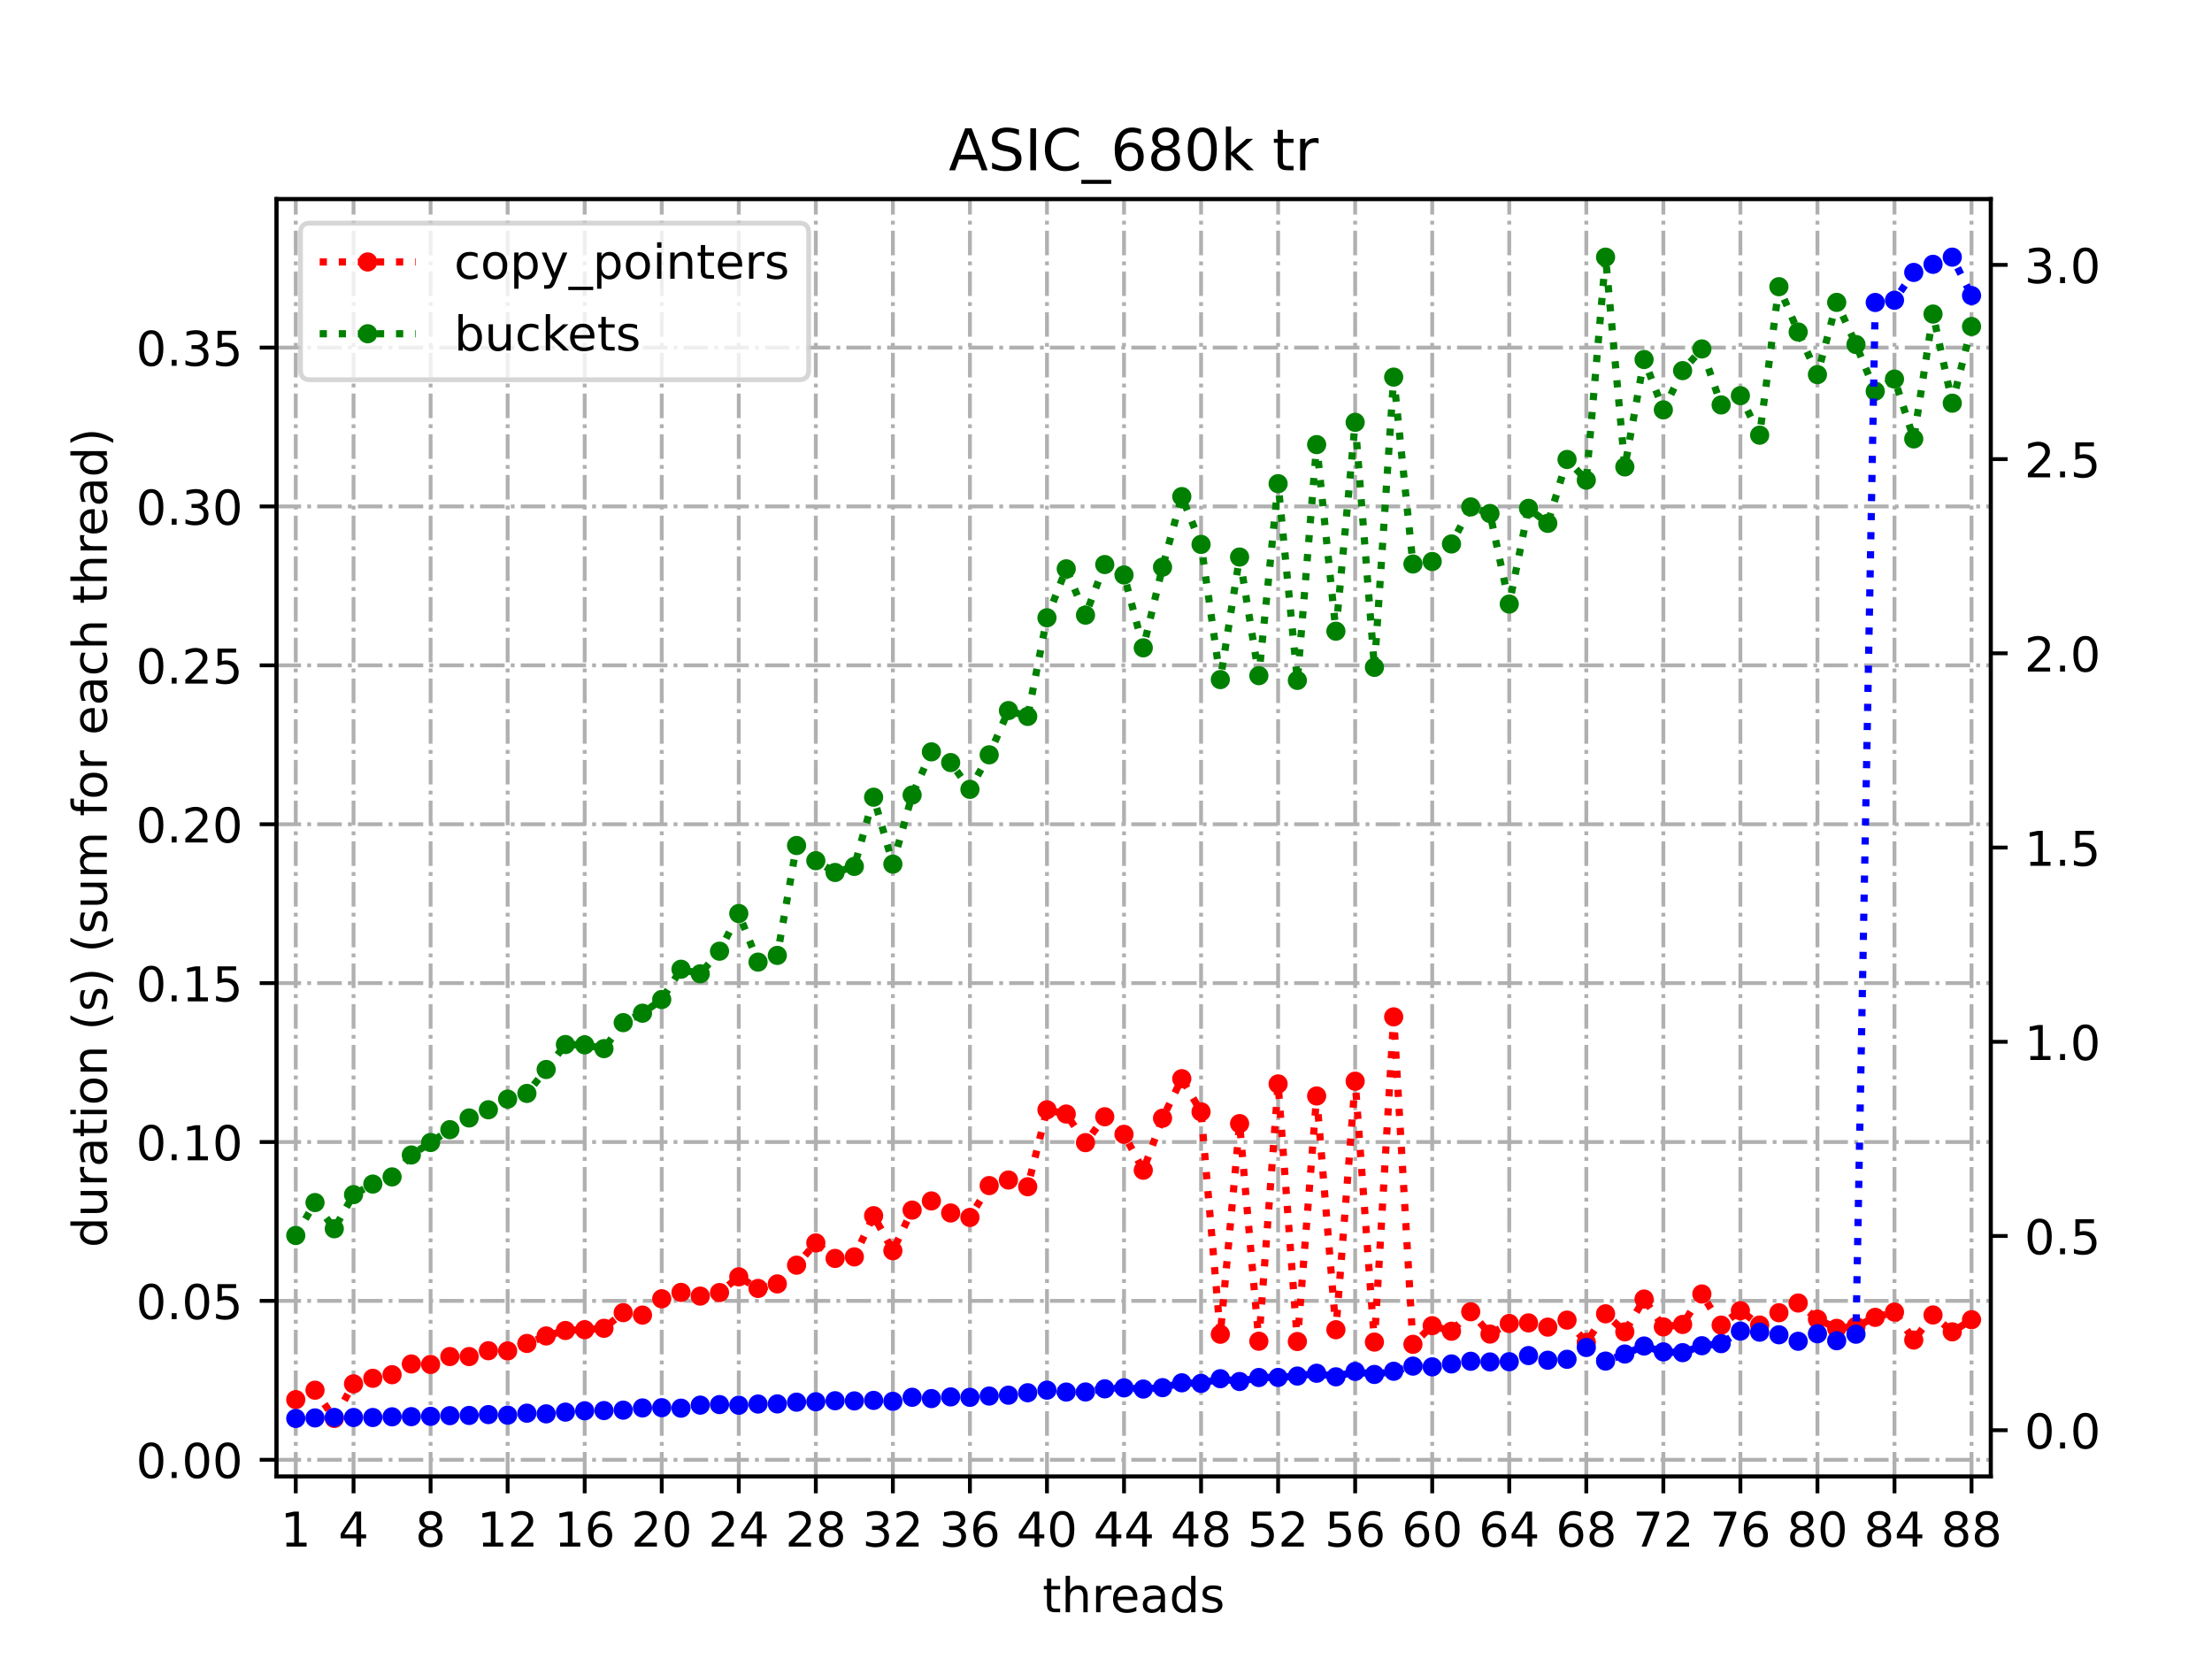 <?xml version="1.0" encoding="utf-8" standalone="no"?>
<!DOCTYPE svg PUBLIC "-//W3C//DTD SVG 1.1//EN"
  "http://www.w3.org/Graphics/SVG/1.1/DTD/svg11.dtd">
<!-- Created with matplotlib (https://matplotlib.org/) -->
<svg height="345.6pt" version="1.1" viewBox="0 0 460.8 345.6" width="460.8pt" xmlns="http://www.w3.org/2000/svg" xmlns:xlink="http://www.w3.org/1999/xlink">
 <defs>
  <style type="text/css">*{stroke-linecap:butt;stroke-linejoin:round;}</style>
 </defs>
 <g id="figure_1">
  <g id="patch_1">
   <path d="M 0 345.6 
L 460.8 345.6 
L 460.8 0 
L 0 0 
z
" style="fill:#ffffff;"/>
  </g>
  <g id="axes_1">
   <g id="patch_2">
    <path d="M 57.6 307.584 
L 414.72 307.584 
L 414.72 41.472 
L 57.6 41.472 
z
" style="fill:#ffffff;"/>
   </g>
   <g id="matplotlib.axis_1">
    <g id="xtick_1">
     <g id="line2d_1">
      <path clip-path="url(#p879daa5596)" d="M 61.613 307.584 
L 61.613 41.472 
" style="fill:none;stroke:#b0b0b0;stroke-dasharray:5.12,1.28,0.8,1.28;stroke-dashoffset:0;stroke-width:0.8;"/>
     </g>
     <g id="line2d_2">
      <defs>
       <path d="M 0 0 
L 0 3.5 
" id="me22ee4511f" style="stroke:#000000;stroke-width:0.8;"/>
      </defs>
      <g>
       <use style="stroke:#000000;stroke-width:0.8;" x="61.613" xlink:href="#me22ee4511f" y="307.584"/>
      </g>
     </g>
     <g id="text_1">
      <!-- 1 -->
      <g transform="translate(58.431 322.182)scale(0.1 -0.1)">
       <defs>
        <path d="M 12.406 8.297 
L 28.516 8.297 
L 28.516 63.922 
L 10.984 60.406 
L 10.984 69.391 
L 28.422 72.906 
L 38.281 72.906 
L 38.281 8.297 
L 54.391 8.297 
L 54.391 0 
L 12.406 0 
z
" id="DejaVuSans-49"/>
       </defs>
       <use xlink:href="#DejaVuSans-49"/>
      </g>
     </g>
    </g>
    <g id="xtick_2">
     <g id="line2d_3">
      <path clip-path="url(#p879daa5596)" d="M 73.65 307.584 
L 73.65 41.472 
" style="fill:none;stroke:#b0b0b0;stroke-dasharray:5.12,1.28,0.8,1.28;stroke-dashoffset:0;stroke-width:0.8;"/>
     </g>
     <g id="line2d_4">
      <g>
       <use style="stroke:#000000;stroke-width:0.8;" x="73.65" xlink:href="#me22ee4511f" y="307.584"/>
      </g>
     </g>
     <g id="text_2">
      <!-- 4 -->
      <g transform="translate(70.469 322.182)scale(0.1 -0.1)">
       <defs>
        <path d="M 37.797 64.312 
L 12.891 25.391 
L 37.797 25.391 
z
M 35.203 72.906 
L 47.609 72.906 
L 47.609 25.391 
L 58.016 25.391 
L 58.016 17.188 
L 47.609 17.188 
L 47.609 0 
L 37.797 0 
L 37.797 17.188 
L 4.891 17.188 
L 4.891 26.703 
z
" id="DejaVuSans-52"/>
       </defs>
       <use xlink:href="#DejaVuSans-52"/>
      </g>
     </g>
    </g>
    <g id="xtick_3">
     <g id="line2d_5">
      <path clip-path="url(#p879daa5596)" d="M 89.701 307.584 
L 89.701 41.472 
" style="fill:none;stroke:#b0b0b0;stroke-dasharray:5.12,1.28,0.8,1.28;stroke-dashoffset:0;stroke-width:0.8;"/>
     </g>
     <g id="line2d_6">
      <g>
       <use style="stroke:#000000;stroke-width:0.8;" x="89.701" xlink:href="#me22ee4511f" y="307.584"/>
      </g>
     </g>
     <g id="text_3">
      <!-- 8 -->
      <g transform="translate(86.519 322.182)scale(0.1 -0.1)">
       <defs>
        <path d="M 31.781 34.625 
Q 24.75 34.625 20.719 30.859 
Q 16.703 27.094 16.703 20.516 
Q 16.703 13.922 20.719 10.156 
Q 24.75 6.391 31.781 6.391 
Q 38.812 6.391 42.859 10.172 
Q 46.922 13.969 46.922 20.516 
Q 46.922 27.094 42.891 30.859 
Q 38.875 34.625 31.781 34.625 
z
M 21.922 38.812 
Q 15.578 40.375 12.031 44.719 
Q 8.5 49.078 8.5 55.328 
Q 8.5 64.062 14.719 69.141 
Q 20.953 74.219 31.781 74.219 
Q 42.672 74.219 48.875 69.141 
Q 55.078 64.062 55.078 55.328 
Q 55.078 49.078 51.531 44.719 
Q 48 40.375 41.703 38.812 
Q 48.828 37.156 52.797 32.312 
Q 56.781 27.484 56.781 20.516 
Q 56.781 9.906 50.312 4.234 
Q 43.844 -1.422 31.781 -1.422 
Q 19.734 -1.422 13.25 4.234 
Q 6.781 9.906 6.781 20.516 
Q 6.781 27.484 10.781 32.312 
Q 14.797 37.156 21.922 38.812 
z
M 18.312 54.391 
Q 18.312 48.734 21.844 45.562 
Q 25.391 42.391 31.781 42.391 
Q 38.141 42.391 41.719 45.562 
Q 45.312 48.734 45.312 54.391 
Q 45.312 60.062 41.719 63.234 
Q 38.141 66.406 31.781 66.406 
Q 25.391 66.406 21.844 63.234 
Q 18.312 60.062 18.312 54.391 
z
" id="DejaVuSans-56"/>
       </defs>
       <use xlink:href="#DejaVuSans-56"/>
      </g>
     </g>
    </g>
    <g id="xtick_4">
     <g id="line2d_7">
      <path clip-path="url(#p879daa5596)" d="M 105.751 307.584 
L 105.751 41.472 
" style="fill:none;stroke:#b0b0b0;stroke-dasharray:5.12,1.28,0.8,1.28;stroke-dashoffset:0;stroke-width:0.8;"/>
     </g>
     <g id="line2d_8">
      <g>
       <use style="stroke:#000000;stroke-width:0.8;" x="105.751" xlink:href="#me22ee4511f" y="307.584"/>
      </g>
     </g>
     <g id="text_4">
      <!-- 12 -->
      <g transform="translate(99.389 322.182)scale(0.1 -0.1)">
       <defs>
        <path d="M 19.188 8.297 
L 53.609 8.297 
L 53.609 0 
L 7.328 0 
L 7.328 8.297 
Q 12.938 14.109 22.625 23.891 
Q 32.328 33.688 34.812 36.531 
Q 39.547 41.844 41.422 45.531 
Q 43.312 49.219 43.312 52.781 
Q 43.312 58.594 39.234 62.25 
Q 35.156 65.922 28.609 65.922 
Q 23.969 65.922 18.812 64.312 
Q 13.672 62.703 7.812 59.422 
L 7.812 69.391 
Q 13.766 71.781 18.938 73 
Q 24.125 74.219 28.422 74.219 
Q 39.75 74.219 46.484 68.547 
Q 53.219 62.891 53.219 53.422 
Q 53.219 48.922 51.531 44.891 
Q 49.859 40.875 45.406 35.406 
Q 44.188 33.984 37.641 27.219 
Q 31.109 20.453 19.188 8.297 
z
" id="DejaVuSans-50"/>
       </defs>
       <use xlink:href="#DejaVuSans-49"/>
       <use x="63.623" xlink:href="#DejaVuSans-50"/>
      </g>
     </g>
    </g>
    <g id="xtick_5">
     <g id="line2d_9">
      <path clip-path="url(#p879daa5596)" d="M 121.801 307.584 
L 121.801 41.472 
" style="fill:none;stroke:#b0b0b0;stroke-dasharray:5.12,1.28,0.8,1.28;stroke-dashoffset:0;stroke-width:0.8;"/>
     </g>
     <g id="line2d_10">
      <g>
       <use style="stroke:#000000;stroke-width:0.8;" x="121.801" xlink:href="#me22ee4511f" y="307.584"/>
      </g>
     </g>
     <g id="text_5">
      <!-- 16 -->
      <g transform="translate(115.439 322.182)scale(0.1 -0.1)">
       <defs>
        <path d="M 33.016 40.375 
Q 26.375 40.375 22.484 35.828 
Q 18.609 31.297 18.609 23.391 
Q 18.609 15.531 22.484 10.953 
Q 26.375 6.391 33.016 6.391 
Q 39.656 6.391 43.531 10.953 
Q 47.406 15.531 47.406 23.391 
Q 47.406 31.297 43.531 35.828 
Q 39.656 40.375 33.016 40.375 
z
M 52.594 71.297 
L 52.594 62.312 
Q 48.875 64.062 45.094 64.984 
Q 41.312 65.922 37.594 65.922 
Q 27.828 65.922 22.672 59.328 
Q 17.531 52.734 16.797 39.406 
Q 19.672 43.656 24.016 45.922 
Q 28.375 48.188 33.594 48.188 
Q 44.578 48.188 50.953 41.516 
Q 57.328 34.859 57.328 23.391 
Q 57.328 12.156 50.688 5.359 
Q 44.047 -1.422 33.016 -1.422 
Q 20.359 -1.422 13.672 8.266 
Q 6.984 17.969 6.984 36.375 
Q 6.984 53.656 15.188 63.938 
Q 23.391 74.219 37.203 74.219 
Q 40.922 74.219 44.703 73.484 
Q 48.484 72.75 52.594 71.297 
z
" id="DejaVuSans-54"/>
       </defs>
       <use xlink:href="#DejaVuSans-49"/>
       <use x="63.623" xlink:href="#DejaVuSans-54"/>
      </g>
     </g>
    </g>
    <g id="xtick_6">
     <g id="line2d_11">
      <path clip-path="url(#p879daa5596)" d="M 137.852 307.584 
L 137.852 41.472 
" style="fill:none;stroke:#b0b0b0;stroke-dasharray:5.12,1.28,0.8,1.28;stroke-dashoffset:0;stroke-width:0.8;"/>
     </g>
     <g id="line2d_12">
      <g>
       <use style="stroke:#000000;stroke-width:0.8;" x="137.852" xlink:href="#me22ee4511f" y="307.584"/>
      </g>
     </g>
     <g id="text_6">
      <!-- 20 -->
      <g transform="translate(131.489 322.182)scale(0.1 -0.1)">
       <defs>
        <path d="M 31.781 66.406 
Q 24.172 66.406 20.328 58.906 
Q 16.5 51.422 16.5 36.375 
Q 16.5 21.391 20.328 13.891 
Q 24.172 6.391 31.781 6.391 
Q 39.453 6.391 43.281 13.891 
Q 47.125 21.391 47.125 36.375 
Q 47.125 51.422 43.281 58.906 
Q 39.453 66.406 31.781 66.406 
z
M 31.781 74.219 
Q 44.047 74.219 50.516 64.516 
Q 56.984 54.828 56.984 36.375 
Q 56.984 17.969 50.516 8.266 
Q 44.047 -1.422 31.781 -1.422 
Q 19.531 -1.422 13.062 8.266 
Q 6.594 17.969 6.594 36.375 
Q 6.594 54.828 13.062 64.516 
Q 19.531 74.219 31.781 74.219 
z
" id="DejaVuSans-48"/>
       </defs>
       <use xlink:href="#DejaVuSans-50"/>
       <use x="63.623" xlink:href="#DejaVuSans-48"/>
      </g>
     </g>
    </g>
    <g id="xtick_7">
     <g id="line2d_13">
      <path clip-path="url(#p879daa5596)" d="M 153.902 307.584 
L 153.902 41.472 
" style="fill:none;stroke:#b0b0b0;stroke-dasharray:5.12,1.28,0.8,1.28;stroke-dashoffset:0;stroke-width:0.8;"/>
     </g>
     <g id="line2d_14">
      <g>
       <use style="stroke:#000000;stroke-width:0.8;" x="153.902" xlink:href="#me22ee4511f" y="307.584"/>
      </g>
     </g>
     <g id="text_7">
      <!-- 24 -->
      <g transform="translate(147.54 322.182)scale(0.1 -0.1)">
       <use xlink:href="#DejaVuSans-50"/>
       <use x="63.623" xlink:href="#DejaVuSans-52"/>
      </g>
     </g>
    </g>
    <g id="xtick_8">
     <g id="line2d_15">
      <path clip-path="url(#p879daa5596)" d="M 169.952 307.584 
L 169.952 41.472 
" style="fill:none;stroke:#b0b0b0;stroke-dasharray:5.12,1.28,0.8,1.28;stroke-dashoffset:0;stroke-width:0.8;"/>
     </g>
     <g id="line2d_16">
      <g>
       <use style="stroke:#000000;stroke-width:0.8;" x="169.952" xlink:href="#me22ee4511f" y="307.584"/>
      </g>
     </g>
     <g id="text_8">
      <!-- 28 -->
      <g transform="translate(163.59 322.182)scale(0.1 -0.1)">
       <use xlink:href="#DejaVuSans-50"/>
       <use x="63.623" xlink:href="#DejaVuSans-56"/>
      </g>
     </g>
    </g>
    <g id="xtick_9">
     <g id="line2d_17">
      <path clip-path="url(#p879daa5596)" d="M 186.003 307.584 
L 186.003 41.472 
" style="fill:none;stroke:#b0b0b0;stroke-dasharray:5.12,1.28,0.8,1.28;stroke-dashoffset:0;stroke-width:0.8;"/>
     </g>
     <g id="line2d_18">
      <g>
       <use style="stroke:#000000;stroke-width:0.8;" x="186.003" xlink:href="#me22ee4511f" y="307.584"/>
      </g>
     </g>
     <g id="text_9">
      <!-- 32 -->
      <g transform="translate(179.64 322.182)scale(0.1 -0.1)">
       <defs>
        <path d="M 40.578 39.312 
Q 47.656 37.797 51.625 33 
Q 55.609 28.219 55.609 21.188 
Q 55.609 10.406 48.188 4.484 
Q 40.766 -1.422 27.094 -1.422 
Q 22.516 -1.422 17.656 -0.516 
Q 12.797 0.391 7.625 2.203 
L 7.625 11.719 
Q 11.719 9.328 16.594 8.109 
Q 21.484 6.891 26.812 6.891 
Q 36.078 6.891 40.938 10.547 
Q 45.797 14.203 45.797 21.188 
Q 45.797 27.641 41.281 31.266 
Q 36.766 34.906 28.719 34.906 
L 20.219 34.906 
L 20.219 43.016 
L 29.109 43.016 
Q 36.375 43.016 40.234 45.922 
Q 44.094 48.828 44.094 54.297 
Q 44.094 59.906 40.109 62.906 
Q 36.141 65.922 28.719 65.922 
Q 24.656 65.922 20.016 65.031 
Q 15.375 64.156 9.812 62.312 
L 9.812 71.094 
Q 15.438 72.656 20.344 73.438 
Q 25.25 74.219 29.594 74.219 
Q 40.828 74.219 47.359 69.109 
Q 53.906 64.016 53.906 55.328 
Q 53.906 49.266 50.438 45.094 
Q 46.969 40.922 40.578 39.312 
z
" id="DejaVuSans-51"/>
       </defs>
       <use xlink:href="#DejaVuSans-51"/>
       <use x="63.623" xlink:href="#DejaVuSans-50"/>
      </g>
     </g>
    </g>
    <g id="xtick_10">
     <g id="line2d_19">
      <path clip-path="url(#p879daa5596)" d="M 202.053 307.584 
L 202.053 41.472 
" style="fill:none;stroke:#b0b0b0;stroke-dasharray:5.12,1.28,0.8,1.28;stroke-dashoffset:0;stroke-width:0.8;"/>
     </g>
     <g id="line2d_20">
      <g>
       <use style="stroke:#000000;stroke-width:0.8;" x="202.053" xlink:href="#me22ee4511f" y="307.584"/>
      </g>
     </g>
     <g id="text_10">
      <!-- 36 -->
      <g transform="translate(195.691 322.182)scale(0.1 -0.1)">
       <use xlink:href="#DejaVuSans-51"/>
       <use x="63.623" xlink:href="#DejaVuSans-54"/>
      </g>
     </g>
    </g>
    <g id="xtick_11">
     <g id="line2d_21">
      <path clip-path="url(#p879daa5596)" d="M 218.103 307.584 
L 218.103 41.472 
" style="fill:none;stroke:#b0b0b0;stroke-dasharray:5.12,1.28,0.8,1.28;stroke-dashoffset:0;stroke-width:0.8;"/>
     </g>
     <g id="line2d_22">
      <g>
       <use style="stroke:#000000;stroke-width:0.8;" x="218.103" xlink:href="#me22ee4511f" y="307.584"/>
      </g>
     </g>
     <g id="text_11">
      <!-- 40 -->
      <g transform="translate(211.741 322.182)scale(0.1 -0.1)">
       <use xlink:href="#DejaVuSans-52"/>
       <use x="63.623" xlink:href="#DejaVuSans-48"/>
      </g>
     </g>
    </g>
    <g id="xtick_12">
     <g id="line2d_23">
      <path clip-path="url(#p879daa5596)" d="M 234.154 307.584 
L 234.154 41.472 
" style="fill:none;stroke:#b0b0b0;stroke-dasharray:5.12,1.28,0.8,1.28;stroke-dashoffset:0;stroke-width:0.8;"/>
     </g>
     <g id="line2d_24">
      <g>
       <use style="stroke:#000000;stroke-width:0.8;" x="234.154" xlink:href="#me22ee4511f" y="307.584"/>
      </g>
     </g>
     <g id="text_12">
      <!-- 44 -->
      <g transform="translate(227.791 322.182)scale(0.1 -0.1)">
       <use xlink:href="#DejaVuSans-52"/>
       <use x="63.623" xlink:href="#DejaVuSans-52"/>
      </g>
     </g>
    </g>
    <g id="xtick_13">
     <g id="line2d_25">
      <path clip-path="url(#p879daa5596)" d="M 250.204 307.584 
L 250.204 41.472 
" style="fill:none;stroke:#b0b0b0;stroke-dasharray:5.12,1.28,0.8,1.28;stroke-dashoffset:0;stroke-width:0.8;"/>
     </g>
     <g id="line2d_26">
      <g>
       <use style="stroke:#000000;stroke-width:0.8;" x="250.204" xlink:href="#me22ee4511f" y="307.584"/>
      </g>
     </g>
     <g id="text_13">
      <!-- 48 -->
      <g transform="translate(243.842 322.182)scale(0.1 -0.1)">
       <use xlink:href="#DejaVuSans-52"/>
       <use x="63.623" xlink:href="#DejaVuSans-56"/>
      </g>
     </g>
    </g>
    <g id="xtick_14">
     <g id="line2d_27">
      <path clip-path="url(#p879daa5596)" d="M 266.254 307.584 
L 266.254 41.472 
" style="fill:none;stroke:#b0b0b0;stroke-dasharray:5.12,1.28,0.8,1.28;stroke-dashoffset:0;stroke-width:0.8;"/>
     </g>
     <g id="line2d_28">
      <g>
       <use style="stroke:#000000;stroke-width:0.8;" x="266.254" xlink:href="#me22ee4511f" y="307.584"/>
      </g>
     </g>
     <g id="text_14">
      <!-- 52 -->
      <g transform="translate(259.892 322.182)scale(0.1 -0.1)">
       <defs>
        <path d="M 10.797 72.906 
L 49.516 72.906 
L 49.516 64.594 
L 19.828 64.594 
L 19.828 46.734 
Q 21.969 47.469 24.109 47.828 
Q 26.266 48.188 28.422 48.188 
Q 40.625 48.188 47.75 41.5 
Q 54.891 34.812 54.891 23.391 
Q 54.891 11.625 47.562 5.094 
Q 40.234 -1.422 26.906 -1.422 
Q 22.312 -1.422 17.547 -0.641 
Q 12.797 0.141 7.719 1.703 
L 7.719 11.625 
Q 12.109 9.234 16.797 8.062 
Q 21.484 6.891 26.703 6.891 
Q 35.156 6.891 40.078 11.328 
Q 45.016 15.766 45.016 23.391 
Q 45.016 31 40.078 35.438 
Q 35.156 39.891 26.703 39.891 
Q 22.75 39.891 18.812 39.016 
Q 14.891 38.141 10.797 36.281 
z
" id="DejaVuSans-53"/>
       </defs>
       <use xlink:href="#DejaVuSans-53"/>
       <use x="63.623" xlink:href="#DejaVuSans-50"/>
      </g>
     </g>
    </g>
    <g id="xtick_15">
     <g id="line2d_29">
      <path clip-path="url(#p879daa5596)" d="M 282.305 307.584 
L 282.305 41.472 
" style="fill:none;stroke:#b0b0b0;stroke-dasharray:5.12,1.28,0.8,1.28;stroke-dashoffset:0;stroke-width:0.8;"/>
     </g>
     <g id="line2d_30">
      <g>
       <use style="stroke:#000000;stroke-width:0.8;" x="282.305" xlink:href="#me22ee4511f" y="307.584"/>
      </g>
     </g>
     <g id="text_15">
      <!-- 56 -->
      <g transform="translate(275.942 322.182)scale(0.1 -0.1)">
       <use xlink:href="#DejaVuSans-53"/>
       <use x="63.623" xlink:href="#DejaVuSans-54"/>
      </g>
     </g>
    </g>
    <g id="xtick_16">
     <g id="line2d_31">
      <path clip-path="url(#p879daa5596)" d="M 298.355 307.584 
L 298.355 41.472 
" style="fill:none;stroke:#b0b0b0;stroke-dasharray:5.12,1.28,0.8,1.28;stroke-dashoffset:0;stroke-width:0.8;"/>
     </g>
     <g id="line2d_32">
      <g>
       <use style="stroke:#000000;stroke-width:0.8;" x="298.355" xlink:href="#me22ee4511f" y="307.584"/>
      </g>
     </g>
     <g id="text_16">
      <!-- 60 -->
      <g transform="translate(291.993 322.182)scale(0.1 -0.1)">
       <use xlink:href="#DejaVuSans-54"/>
       <use x="63.623" xlink:href="#DejaVuSans-48"/>
      </g>
     </g>
    </g>
    <g id="xtick_17">
     <g id="line2d_33">
      <path clip-path="url(#p879daa5596)" d="M 314.405 307.584 
L 314.405 41.472 
" style="fill:none;stroke:#b0b0b0;stroke-dasharray:5.12,1.28,0.8,1.28;stroke-dashoffset:0;stroke-width:0.8;"/>
     </g>
     <g id="line2d_34">
      <g>
       <use style="stroke:#000000;stroke-width:0.8;" x="314.405" xlink:href="#me22ee4511f" y="307.584"/>
      </g>
     </g>
     <g id="text_17">
      <!-- 64 -->
      <g transform="translate(308.043 322.182)scale(0.1 -0.1)">
       <use xlink:href="#DejaVuSans-54"/>
       <use x="63.623" xlink:href="#DejaVuSans-52"/>
      </g>
     </g>
    </g>
    <g id="xtick_18">
     <g id="line2d_35">
      <path clip-path="url(#p879daa5596)" d="M 330.456 307.584 
L 330.456 41.472 
" style="fill:none;stroke:#b0b0b0;stroke-dasharray:5.12,1.28,0.8,1.28;stroke-dashoffset:0;stroke-width:0.8;"/>
     </g>
     <g id="line2d_36">
      <g>
       <use style="stroke:#000000;stroke-width:0.8;" x="330.456" xlink:href="#me22ee4511f" y="307.584"/>
      </g>
     </g>
     <g id="text_18">
      <!-- 68 -->
      <g transform="translate(324.093 322.182)scale(0.1 -0.1)">
       <use xlink:href="#DejaVuSans-54"/>
       <use x="63.623" xlink:href="#DejaVuSans-56"/>
      </g>
     </g>
    </g>
    <g id="xtick_19">
     <g id="line2d_37">
      <path clip-path="url(#p879daa5596)" d="M 346.506 307.584 
L 346.506 41.472 
" style="fill:none;stroke:#b0b0b0;stroke-dasharray:5.12,1.28,0.8,1.28;stroke-dashoffset:0;stroke-width:0.8;"/>
     </g>
     <g id="line2d_38">
      <g>
       <use style="stroke:#000000;stroke-width:0.8;" x="346.506" xlink:href="#me22ee4511f" y="307.584"/>
      </g>
     </g>
     <g id="text_19">
      <!-- 72 -->
      <g transform="translate(340.144 322.182)scale(0.1 -0.1)">
       <defs>
        <path d="M 8.203 72.906 
L 55.078 72.906 
L 55.078 68.703 
L 28.609 0 
L 18.312 0 
L 43.219 64.594 
L 8.203 64.594 
z
" id="DejaVuSans-55"/>
       </defs>
       <use xlink:href="#DejaVuSans-55"/>
       <use x="63.623" xlink:href="#DejaVuSans-50"/>
      </g>
     </g>
    </g>
    <g id="xtick_20">
     <g id="line2d_39">
      <path clip-path="url(#p879daa5596)" d="M 362.556 307.584 
L 362.556 41.472 
" style="fill:none;stroke:#b0b0b0;stroke-dasharray:5.12,1.28,0.8,1.28;stroke-dashoffset:0;stroke-width:0.8;"/>
     </g>
     <g id="line2d_40">
      <g>
       <use style="stroke:#000000;stroke-width:0.8;" x="362.556" xlink:href="#me22ee4511f" y="307.584"/>
      </g>
     </g>
     <g id="text_20">
      <!-- 76 -->
      <g transform="translate(356.194 322.182)scale(0.1 -0.1)">
       <use xlink:href="#DejaVuSans-55"/>
       <use x="63.623" xlink:href="#DejaVuSans-54"/>
      </g>
     </g>
    </g>
    <g id="xtick_21">
     <g id="line2d_41">
      <path clip-path="url(#p879daa5596)" d="M 378.607 307.584 
L 378.607 41.472 
" style="fill:none;stroke:#b0b0b0;stroke-dasharray:5.12,1.28,0.8,1.28;stroke-dashoffset:0;stroke-width:0.8;"/>
     </g>
     <g id="line2d_42">
      <g>
       <use style="stroke:#000000;stroke-width:0.8;" x="378.607" xlink:href="#me22ee4511f" y="307.584"/>
      </g>
     </g>
     <g id="text_21">
      <!-- 80 -->
      <g transform="translate(372.244 322.182)scale(0.1 -0.1)">
       <use xlink:href="#DejaVuSans-56"/>
       <use x="63.623" xlink:href="#DejaVuSans-48"/>
      </g>
     </g>
    </g>
    <g id="xtick_22">
     <g id="line2d_43">
      <path clip-path="url(#p879daa5596)" d="M 394.657 307.584 
L 394.657 41.472 
" style="fill:none;stroke:#b0b0b0;stroke-dasharray:5.12,1.28,0.8,1.28;stroke-dashoffset:0;stroke-width:0.8;"/>
     </g>
     <g id="line2d_44">
      <g>
       <use style="stroke:#000000;stroke-width:0.8;" x="394.657" xlink:href="#me22ee4511f" y="307.584"/>
      </g>
     </g>
     <g id="text_22">
      <!-- 84 -->
      <g transform="translate(388.295 322.182)scale(0.1 -0.1)">
       <use xlink:href="#DejaVuSans-56"/>
       <use x="63.623" xlink:href="#DejaVuSans-52"/>
      </g>
     </g>
    </g>
    <g id="xtick_23">
     <g id="line2d_45">
      <path clip-path="url(#p879daa5596)" d="M 410.707 307.584 
L 410.707 41.472 
" style="fill:none;stroke:#b0b0b0;stroke-dasharray:5.12,1.28,0.8,1.28;stroke-dashoffset:0;stroke-width:0.8;"/>
     </g>
     <g id="line2d_46">
      <g>
       <use style="stroke:#000000;stroke-width:0.8;" x="410.707" xlink:href="#me22ee4511f" y="307.584"/>
      </g>
     </g>
     <g id="text_23">
      <!-- 88 -->
      <g transform="translate(404.345 322.182)scale(0.1 -0.1)">
       <use xlink:href="#DejaVuSans-56"/>
       <use x="63.623" xlink:href="#DejaVuSans-56"/>
      </g>
     </g>
    </g>
    <g id="text_24">
     <!-- threads -->
     <g transform="translate(217.169 335.861)scale(0.1 -0.1)">
      <defs>
       <path d="M 18.312 70.219 
L 18.312 54.688 
L 36.812 54.688 
L 36.812 47.703 
L 18.312 47.703 
L 18.312 18.016 
Q 18.312 11.328 20.141 9.422 
Q 21.969 7.516 27.594 7.516 
L 36.812 7.516 
L 36.812 0 
L 27.594 0 
Q 17.188 0 13.234 3.875 
Q 9.281 7.766 9.281 18.016 
L 9.281 47.703 
L 2.688 47.703 
L 2.688 54.688 
L 9.281 54.688 
L 9.281 70.219 
z
" id="DejaVuSans-116"/>
       <path d="M 54.891 33.016 
L 54.891 0 
L 45.906 0 
L 45.906 32.719 
Q 45.906 40.484 42.875 44.328 
Q 39.844 48.188 33.797 48.188 
Q 26.516 48.188 22.312 43.547 
Q 18.109 38.922 18.109 30.906 
L 18.109 0 
L 9.078 0 
L 9.078 75.984 
L 18.109 75.984 
L 18.109 46.188 
Q 21.344 51.125 25.703 53.562 
Q 30.078 56 35.797 56 
Q 45.219 56 50.047 50.172 
Q 54.891 44.344 54.891 33.016 
z
" id="DejaVuSans-104"/>
       <path d="M 41.109 46.297 
Q 39.594 47.172 37.812 47.578 
Q 36.031 48 33.891 48 
Q 26.266 48 22.188 43.047 
Q 18.109 38.094 18.109 28.812 
L 18.109 0 
L 9.078 0 
L 9.078 54.688 
L 18.109 54.688 
L 18.109 46.188 
Q 20.953 51.172 25.484 53.578 
Q 30.031 56 36.531 56 
Q 37.453 56 38.578 55.875 
Q 39.703 55.766 41.062 55.516 
z
" id="DejaVuSans-114"/>
       <path d="M 56.203 29.594 
L 56.203 25.203 
L 14.891 25.203 
Q 15.484 15.922 20.484 11.062 
Q 25.484 6.203 34.422 6.203 
Q 39.594 6.203 44.453 7.469 
Q 49.312 8.734 54.109 11.281 
L 54.109 2.781 
Q 49.266 0.734 44.188 -0.344 
Q 39.109 -1.422 33.891 -1.422 
Q 20.797 -1.422 13.156 6.188 
Q 5.516 13.812 5.516 26.812 
Q 5.516 40.234 12.766 48.109 
Q 20.016 56 32.328 56 
Q 43.359 56 49.781 48.891 
Q 56.203 41.797 56.203 29.594 
z
M 47.219 32.234 
Q 47.125 39.594 43.094 43.984 
Q 39.062 48.391 32.422 48.391 
Q 24.906 48.391 20.391 44.141 
Q 15.875 39.891 15.188 32.172 
z
" id="DejaVuSans-101"/>
       <path d="M 34.281 27.484 
Q 23.391 27.484 19.188 25 
Q 14.984 22.516 14.984 16.5 
Q 14.984 11.719 18.141 8.906 
Q 21.297 6.109 26.703 6.109 
Q 34.188 6.109 38.703 11.406 
Q 43.219 16.703 43.219 25.484 
L 43.219 27.484 
z
M 52.203 31.203 
L 52.203 0 
L 43.219 0 
L 43.219 8.297 
Q 40.141 3.328 35.547 0.953 
Q 30.953 -1.422 24.312 -1.422 
Q 15.922 -1.422 10.953 3.297 
Q 6 8.016 6 15.922 
Q 6 25.141 12.172 29.828 
Q 18.359 34.516 30.609 34.516 
L 43.219 34.516 
L 43.219 35.406 
Q 43.219 41.609 39.141 45 
Q 35.062 48.391 27.688 48.391 
Q 23 48.391 18.547 47.266 
Q 14.109 46.141 10.016 43.891 
L 10.016 52.203 
Q 14.938 54.109 19.578 55.047 
Q 24.219 56 28.609 56 
Q 40.484 56 46.344 49.844 
Q 52.203 43.703 52.203 31.203 
z
" id="DejaVuSans-97"/>
       <path d="M 45.406 46.391 
L 45.406 75.984 
L 54.391 75.984 
L 54.391 0 
L 45.406 0 
L 45.406 8.203 
Q 42.578 3.328 38.25 0.953 
Q 33.938 -1.422 27.875 -1.422 
Q 17.969 -1.422 11.734 6.484 
Q 5.516 14.406 5.516 27.297 
Q 5.516 40.188 11.734 48.094 
Q 17.969 56 27.875 56 
Q 33.938 56 38.25 53.625 
Q 42.578 51.266 45.406 46.391 
z
M 14.797 27.297 
Q 14.797 17.391 18.875 11.75 
Q 22.953 6.109 30.078 6.109 
Q 37.203 6.109 41.297 11.75 
Q 45.406 17.391 45.406 27.297 
Q 45.406 37.203 41.297 42.844 
Q 37.203 48.484 30.078 48.484 
Q 22.953 48.484 18.875 42.844 
Q 14.797 37.203 14.797 27.297 
z
" id="DejaVuSans-100"/>
       <path d="M 44.281 53.078 
L 44.281 44.578 
Q 40.484 46.531 36.375 47.5 
Q 32.281 48.484 27.875 48.484 
Q 21.188 48.484 17.844 46.438 
Q 14.5 44.391 14.5 40.281 
Q 14.5 37.156 16.891 35.375 
Q 19.281 33.594 26.516 31.984 
L 29.594 31.297 
Q 39.156 29.25 43.188 25.516 
Q 47.219 21.781 47.219 15.094 
Q 47.219 7.469 41.188 3.016 
Q 35.156 -1.422 24.609 -1.422 
Q 20.219 -1.422 15.453 -0.562 
Q 10.688 0.297 5.422 2 
L 5.422 11.281 
Q 10.406 8.688 15.234 7.391 
Q 20.062 6.109 24.812 6.109 
Q 31.156 6.109 34.562 8.281 
Q 37.984 10.453 37.984 14.406 
Q 37.984 18.062 35.516 20.016 
Q 33.062 21.969 24.703 23.781 
L 21.578 24.516 
Q 13.234 26.266 9.516 29.906 
Q 5.812 33.547 5.812 39.891 
Q 5.812 47.609 11.281 51.797 
Q 16.75 56 26.812 56 
Q 31.781 56 36.172 55.266 
Q 40.578 54.547 44.281 53.078 
z
" id="DejaVuSans-115"/>
      </defs>
      <use xlink:href="#DejaVuSans-116"/>
      <use x="39.209" xlink:href="#DejaVuSans-104"/>
      <use x="102.588" xlink:href="#DejaVuSans-114"/>
      <use x="141.451" xlink:href="#DejaVuSans-101"/>
      <use x="202.975" xlink:href="#DejaVuSans-97"/>
      <use x="264.254" xlink:href="#DejaVuSans-100"/>
      <use x="327.73" xlink:href="#DejaVuSans-115"/>
     </g>
    </g>
   </g>
   <g id="matplotlib.axis_2">
    <g id="ytick_1">
     <g id="line2d_47">
      <path clip-path="url(#p879daa5596)" d="M 57.6 304.097 
L 414.72 304.097 
" style="fill:none;stroke:#b0b0b0;stroke-dasharray:5.12,1.28,0.8,1.28;stroke-dashoffset:0;stroke-width:0.8;"/>
     </g>
     <g id="line2d_48">
      <defs>
       <path d="M 0 0 
L -3.5 0 
" id="m8daac19734" style="stroke:#000000;stroke-width:0.8;"/>
      </defs>
      <g>
       <use style="stroke:#000000;stroke-width:0.8;" x="57.6" xlink:href="#m8daac19734" y="304.097"/>
      </g>
     </g>
     <g id="text_25">
      <!-- 0.00 -->
      <g transform="translate(28.334 307.896)scale(0.1 -0.1)">
       <defs>
        <path d="M 10.688 12.406 
L 21 12.406 
L 21 0 
L 10.688 0 
z
" id="DejaVuSans-46"/>
       </defs>
       <use xlink:href="#DejaVuSans-48"/>
       <use x="63.623" xlink:href="#DejaVuSans-46"/>
       <use x="95.41" xlink:href="#DejaVuSans-48"/>
       <use x="159.033" xlink:href="#DejaVuSans-48"/>
      </g>
     </g>
    </g>
    <g id="ytick_2">
     <g id="line2d_49">
      <path clip-path="url(#p879daa5596)" d="M 57.6 270.998 
L 414.72 270.998 
" style="fill:none;stroke:#b0b0b0;stroke-dasharray:5.12,1.28,0.8,1.28;stroke-dashoffset:0;stroke-width:0.8;"/>
     </g>
     <g id="line2d_50">
      <g>
       <use style="stroke:#000000;stroke-width:0.8;" x="57.6" xlink:href="#m8daac19734" y="270.998"/>
      </g>
     </g>
     <g id="text_26">
      <!-- 0.05 -->
      <g transform="translate(28.334 274.797)scale(0.1 -0.1)">
       <use xlink:href="#DejaVuSans-48"/>
       <use x="63.623" xlink:href="#DejaVuSans-46"/>
       <use x="95.41" xlink:href="#DejaVuSans-48"/>
       <use x="159.033" xlink:href="#DejaVuSans-53"/>
      </g>
     </g>
    </g>
    <g id="ytick_3">
     <g id="line2d_51">
      <path clip-path="url(#p879daa5596)" d="M 57.6 237.899 
L 414.72 237.899 
" style="fill:none;stroke:#b0b0b0;stroke-dasharray:5.12,1.28,0.8,1.28;stroke-dashoffset:0;stroke-width:0.8;"/>
     </g>
     <g id="line2d_52">
      <g>
       <use style="stroke:#000000;stroke-width:0.8;" x="57.6" xlink:href="#m8daac19734" y="237.899"/>
      </g>
     </g>
     <g id="text_27">
      <!-- 0.10 -->
      <g transform="translate(28.334 241.699)scale(0.1 -0.1)">
       <use xlink:href="#DejaVuSans-48"/>
       <use x="63.623" xlink:href="#DejaVuSans-46"/>
       <use x="95.41" xlink:href="#DejaVuSans-49"/>
       <use x="159.033" xlink:href="#DejaVuSans-48"/>
      </g>
     </g>
    </g>
    <g id="ytick_4">
     <g id="line2d_53">
      <path clip-path="url(#p879daa5596)" d="M 57.6 204.801 
L 414.72 204.801 
" style="fill:none;stroke:#b0b0b0;stroke-dasharray:5.12,1.28,0.8,1.28;stroke-dashoffset:0;stroke-width:0.8;"/>
     </g>
     <g id="line2d_54">
      <g>
       <use style="stroke:#000000;stroke-width:0.8;" x="57.6" xlink:href="#m8daac19734" y="204.801"/>
      </g>
     </g>
     <g id="text_28">
      <!-- 0.15 -->
      <g transform="translate(28.334 208.6)scale(0.1 -0.1)">
       <use xlink:href="#DejaVuSans-48"/>
       <use x="63.623" xlink:href="#DejaVuSans-46"/>
       <use x="95.41" xlink:href="#DejaVuSans-49"/>
       <use x="159.033" xlink:href="#DejaVuSans-53"/>
      </g>
     </g>
    </g>
    <g id="ytick_5">
     <g id="line2d_55">
      <path clip-path="url(#p879daa5596)" d="M 57.6 171.702 
L 414.72 171.702 
" style="fill:none;stroke:#b0b0b0;stroke-dasharray:5.12,1.28,0.8,1.28;stroke-dashoffset:0;stroke-width:0.8;"/>
     </g>
     <g id="line2d_56">
      <g>
       <use style="stroke:#000000;stroke-width:0.8;" x="57.6" xlink:href="#m8daac19734" y="171.702"/>
      </g>
     </g>
     <g id="text_29">
      <!-- 0.20 -->
      <g transform="translate(28.334 175.501)scale(0.1 -0.1)">
       <use xlink:href="#DejaVuSans-48"/>
       <use x="63.623" xlink:href="#DejaVuSans-46"/>
       <use x="95.41" xlink:href="#DejaVuSans-50"/>
       <use x="159.033" xlink:href="#DejaVuSans-48"/>
      </g>
     </g>
    </g>
    <g id="ytick_6">
     <g id="line2d_57">
      <path clip-path="url(#p879daa5596)" d="M 57.6 138.603 
L 414.72 138.603 
" style="fill:none;stroke:#b0b0b0;stroke-dasharray:5.12,1.28,0.8,1.28;stroke-dashoffset:0;stroke-width:0.8;"/>
     </g>
     <g id="line2d_58">
      <g>
       <use style="stroke:#000000;stroke-width:0.8;" x="57.6" xlink:href="#m8daac19734" y="138.603"/>
      </g>
     </g>
     <g id="text_30">
      <!-- 0.25 -->
      <g transform="translate(28.334 142.402)scale(0.1 -0.1)">
       <use xlink:href="#DejaVuSans-48"/>
       <use x="63.623" xlink:href="#DejaVuSans-46"/>
       <use x="95.41" xlink:href="#DejaVuSans-50"/>
       <use x="159.033" xlink:href="#DejaVuSans-53"/>
      </g>
     </g>
    </g>
    <g id="ytick_7">
     <g id="line2d_59">
      <path clip-path="url(#p879daa5596)" d="M 57.6 105.504 
L 414.72 105.504 
" style="fill:none;stroke:#b0b0b0;stroke-dasharray:5.12,1.28,0.8,1.28;stroke-dashoffset:0;stroke-width:0.8;"/>
     </g>
     <g id="line2d_60">
      <g>
       <use style="stroke:#000000;stroke-width:0.8;" x="57.6" xlink:href="#m8daac19734" y="105.504"/>
      </g>
     </g>
     <g id="text_31">
      <!-- 0.30 -->
      <g transform="translate(28.334 109.303)scale(0.1 -0.1)">
       <use xlink:href="#DejaVuSans-48"/>
       <use x="63.623" xlink:href="#DejaVuSans-46"/>
       <use x="95.41" xlink:href="#DejaVuSans-51"/>
       <use x="159.033" xlink:href="#DejaVuSans-48"/>
      </g>
     </g>
    </g>
    <g id="ytick_8">
     <g id="line2d_61">
      <path clip-path="url(#p879daa5596)" d="M 57.6 72.405 
L 414.72 72.405 
" style="fill:none;stroke:#b0b0b0;stroke-dasharray:5.12,1.28,0.8,1.28;stroke-dashoffset:0;stroke-width:0.8;"/>
     </g>
     <g id="line2d_62">
      <g>
       <use style="stroke:#000000;stroke-width:0.8;" x="57.6" xlink:href="#m8daac19734" y="72.405"/>
      </g>
     </g>
     <g id="text_32">
      <!-- 0.35 -->
      <g transform="translate(28.334 76.204)scale(0.1 -0.1)">
       <use xlink:href="#DejaVuSans-48"/>
       <use x="63.623" xlink:href="#DejaVuSans-46"/>
       <use x="95.41" xlink:href="#DejaVuSans-51"/>
       <use x="159.033" xlink:href="#DejaVuSans-53"/>
      </g>
     </g>
    </g>
    <g id="text_33">
     <!-- duration (s) (sum for each thread) -->
     <g transform="translate(22.255 259.885)rotate(-90)scale(0.1 -0.1)">
      <defs>
       <path d="M 8.5 21.578 
L 8.5 54.688 
L 17.484 54.688 
L 17.484 21.922 
Q 17.484 14.156 20.5 10.266 
Q 23.531 6.391 29.594 6.391 
Q 36.859 6.391 41.078 11.031 
Q 45.312 15.672 45.312 23.688 
L 45.312 54.688 
L 54.297 54.688 
L 54.297 0 
L 45.312 0 
L 45.312 8.406 
Q 42.047 3.422 37.719 1 
Q 33.406 -1.422 27.688 -1.422 
Q 18.266 -1.422 13.375 4.438 
Q 8.5 10.297 8.5 21.578 
z
M 31.109 56 
z
" id="DejaVuSans-117"/>
       <path d="M 9.422 54.688 
L 18.406 54.688 
L 18.406 0 
L 9.422 0 
z
M 9.422 75.984 
L 18.406 75.984 
L 18.406 64.594 
L 9.422 64.594 
z
" id="DejaVuSans-105"/>
       <path d="M 30.609 48.391 
Q 23.391 48.391 19.188 42.75 
Q 14.984 37.109 14.984 27.297 
Q 14.984 17.484 19.156 11.844 
Q 23.344 6.203 30.609 6.203 
Q 37.797 6.203 41.984 11.859 
Q 46.188 17.531 46.188 27.297 
Q 46.188 37.016 41.984 42.703 
Q 37.797 48.391 30.609 48.391 
z
M 30.609 56 
Q 42.328 56 49.016 48.375 
Q 55.719 40.766 55.719 27.297 
Q 55.719 13.875 49.016 6.219 
Q 42.328 -1.422 30.609 -1.422 
Q 18.844 -1.422 12.172 6.219 
Q 5.516 13.875 5.516 27.297 
Q 5.516 40.766 12.172 48.375 
Q 18.844 56 30.609 56 
z
" id="DejaVuSans-111"/>
       <path d="M 54.891 33.016 
L 54.891 0 
L 45.906 0 
L 45.906 32.719 
Q 45.906 40.484 42.875 44.328 
Q 39.844 48.188 33.797 48.188 
Q 26.516 48.188 22.312 43.547 
Q 18.109 38.922 18.109 30.906 
L 18.109 0 
L 9.078 0 
L 9.078 54.688 
L 18.109 54.688 
L 18.109 46.188 
Q 21.344 51.125 25.703 53.562 
Q 30.078 56 35.797 56 
Q 45.219 56 50.047 50.172 
Q 54.891 44.344 54.891 33.016 
z
" id="DejaVuSans-110"/>
       <path id="DejaVuSans-32"/>
       <path d="M 31 75.875 
Q 24.469 64.656 21.281 53.656 
Q 18.109 42.672 18.109 31.391 
Q 18.109 20.125 21.312 9.062 
Q 24.516 -2 31 -13.188 
L 23.188 -13.188 
Q 15.875 -1.703 12.234 9.375 
Q 8.594 20.453 8.594 31.391 
Q 8.594 42.281 12.203 53.312 
Q 15.828 64.359 23.188 75.875 
z
" id="DejaVuSans-40"/>
       <path d="M 8.016 75.875 
L 15.828 75.875 
Q 23.141 64.359 26.781 53.312 
Q 30.422 42.281 30.422 31.391 
Q 30.422 20.453 26.781 9.375 
Q 23.141 -1.703 15.828 -13.188 
L 8.016 -13.188 
Q 14.5 -2 17.703 9.062 
Q 20.906 20.125 20.906 31.391 
Q 20.906 42.672 17.703 53.656 
Q 14.5 64.656 8.016 75.875 
z
" id="DejaVuSans-41"/>
       <path d="M 52 44.188 
Q 55.375 50.25 60.062 53.125 
Q 64.75 56 71.094 56 
Q 79.641 56 84.281 50.016 
Q 88.922 44.047 88.922 33.016 
L 88.922 0 
L 79.891 0 
L 79.891 32.719 
Q 79.891 40.578 77.094 44.375 
Q 74.312 48.188 68.609 48.188 
Q 61.625 48.188 57.562 43.547 
Q 53.516 38.922 53.516 30.906 
L 53.516 0 
L 44.484 0 
L 44.484 32.719 
Q 44.484 40.625 41.703 44.406 
Q 38.922 48.188 33.109 48.188 
Q 26.219 48.188 22.156 43.531 
Q 18.109 38.875 18.109 30.906 
L 18.109 0 
L 9.078 0 
L 9.078 54.688 
L 18.109 54.688 
L 18.109 46.188 
Q 21.188 51.219 25.484 53.609 
Q 29.781 56 35.688 56 
Q 41.656 56 45.828 52.969 
Q 50 49.953 52 44.188 
z
" id="DejaVuSans-109"/>
       <path d="M 37.109 75.984 
L 37.109 68.5 
L 28.516 68.5 
Q 23.688 68.5 21.797 66.547 
Q 19.922 64.594 19.922 59.516 
L 19.922 54.688 
L 34.719 54.688 
L 34.719 47.703 
L 19.922 47.703 
L 19.922 0 
L 10.891 0 
L 10.891 47.703 
L 2.297 47.703 
L 2.297 54.688 
L 10.891 54.688 
L 10.891 58.5 
Q 10.891 67.625 15.141 71.797 
Q 19.391 75.984 28.609 75.984 
z
" id="DejaVuSans-102"/>
       <path d="M 48.781 52.594 
L 48.781 44.188 
Q 44.969 46.297 41.141 47.344 
Q 37.312 48.391 33.406 48.391 
Q 24.656 48.391 19.812 42.844 
Q 14.984 37.312 14.984 27.297 
Q 14.984 17.281 19.812 11.734 
Q 24.656 6.203 33.406 6.203 
Q 37.312 6.203 41.141 7.25 
Q 44.969 8.297 48.781 10.406 
L 48.781 2.094 
Q 45.016 0.344 40.984 -0.531 
Q 36.969 -1.422 32.422 -1.422 
Q 20.062 -1.422 12.781 6.344 
Q 5.516 14.109 5.516 27.297 
Q 5.516 40.672 12.859 48.328 
Q 20.219 56 33.016 56 
Q 37.156 56 41.109 55.141 
Q 45.062 54.297 48.781 52.594 
z
" id="DejaVuSans-99"/>
      </defs>
      <use xlink:href="#DejaVuSans-100"/>
      <use x="63.477" xlink:href="#DejaVuSans-117"/>
      <use x="126.855" xlink:href="#DejaVuSans-114"/>
      <use x="167.969" xlink:href="#DejaVuSans-97"/>
      <use x="229.248" xlink:href="#DejaVuSans-116"/>
      <use x="268.457" xlink:href="#DejaVuSans-105"/>
      <use x="296.24" xlink:href="#DejaVuSans-111"/>
      <use x="357.422" xlink:href="#DejaVuSans-110"/>
      <use x="420.801" xlink:href="#DejaVuSans-32"/>
      <use x="452.588" xlink:href="#DejaVuSans-40"/>
      <use x="491.602" xlink:href="#DejaVuSans-115"/>
      <use x="543.701" xlink:href="#DejaVuSans-41"/>
      <use x="582.715" xlink:href="#DejaVuSans-32"/>
      <use x="614.502" xlink:href="#DejaVuSans-40"/>
      <use x="653.516" xlink:href="#DejaVuSans-115"/>
      <use x="705.615" xlink:href="#DejaVuSans-117"/>
      <use x="768.994" xlink:href="#DejaVuSans-109"/>
      <use x="866.406" xlink:href="#DejaVuSans-32"/>
      <use x="898.193" xlink:href="#DejaVuSans-102"/>
      <use x="933.398" xlink:href="#DejaVuSans-111"/>
      <use x="994.58" xlink:href="#DejaVuSans-114"/>
      <use x="1035.693" xlink:href="#DejaVuSans-32"/>
      <use x="1067.48" xlink:href="#DejaVuSans-101"/>
      <use x="1129.004" xlink:href="#DejaVuSans-97"/>
      <use x="1190.283" xlink:href="#DejaVuSans-99"/>
      <use x="1245.264" xlink:href="#DejaVuSans-104"/>
      <use x="1308.643" xlink:href="#DejaVuSans-32"/>
      <use x="1340.43" xlink:href="#DejaVuSans-116"/>
      <use x="1379.639" xlink:href="#DejaVuSans-104"/>
      <use x="1443.018" xlink:href="#DejaVuSans-114"/>
      <use x="1481.881" xlink:href="#DejaVuSans-101"/>
      <use x="1543.404" xlink:href="#DejaVuSans-97"/>
      <use x="1604.684" xlink:href="#DejaVuSans-100"/>
      <use x="1668.16" xlink:href="#DejaVuSans-41"/>
     </g>
    </g>
   </g>
   <g id="line2d_63">
    <path clip-path="url(#p879daa5596)" d="M 61.613 291.571 
L 65.625 289.604 
L 69.638 295.488 
L 73.65 288.284 
L 77.663 287.126 
L 81.676 286.379 
L 85.688 284.141 
L 89.701 284.242 
L 93.713 282.591 
L 97.726 282.597 
L 101.738 281.381 
L 105.751 281.418 
L 109.764 279.865 
L 113.776 278.303 
L 117.789 277.166 
L 121.801 276.997 
L 125.814 276.711 
L 129.827 273.447 
L 133.839 273.96 
L 137.852 270.562 
L 141.864 269.228 
L 145.877 270.003 
L 149.889 269.265 
L 153.902 265.986 
L 157.915 268.404 
L 161.927 267.463 
L 165.94 263.56 
L 169.952 258.925 
L 173.965 262.154 
L 177.978 261.831 
L 181.99 253.251 
L 186.003 260.546 
L 190.015 252.085 
L 194.028 250.176 
L 198.04 252.686 
L 202.053 253.618 
L 206.066 246.978 
L 210.078 245.818 
L 214.091 247.22 
L 218.103 231.193 
L 222.116 232.075 
L 226.129 238.033 
L 230.141 232.642 
L 234.154 236.302 
L 238.166 243.779 
L 242.179 232.941 
L 246.191 224.712 
L 250.204 231.616 
L 254.217 277.949 
L 258.229 234.068 
L 262.242 279.404 
L 266.254 225.801 
L 270.267 279.465 
L 274.28 228.312 
L 278.292 277.007 
L 282.305 225.232 
L 286.317 279.581 
L 290.33 211.832 
L 294.342 280.045 
L 298.355 276.162 
L 302.368 277.32 
L 306.38 273.263 
L 310.393 277.912 
L 314.405 275.707 
L 318.418 275.586 
L 322.431 276.465 
L 326.443 275.005 
L 330.456 279.642 
L 334.468 273.692 
L 338.481 277.448 
L 342.493 270.616 
L 346.506 276.414 
L 350.519 275.911 
L 354.531 269.558 
L 358.544 276.047 
L 362.556 273.033 
L 366.569 276.031 
L 370.582 273.467 
L 374.594 271.443 
L 378.607 274.81 
L 382.619 276.721 
L 386.632 276.319 
L 390.644 274.429 
L 394.657 273.326 
L 398.67 279.155 
L 402.682 273.935 
L 406.695 277.448 
L 410.707 274.916 
" style="fill:none;stroke:#ff0000;stroke-dasharray:1.5,2.475;stroke-dashoffset:0;stroke-width:1.5;"/>
    <defs>
     <path d="M 0 1.5 
C 0.398 1.5 0.779 1.342 1.061 1.061 
C 1.342 0.779 1.5 0.398 1.5 0 
C 1.5 -0.398 1.342 -0.779 1.061 -1.061 
C 0.779 -1.342 0.398 -1.5 0 -1.5 
C -0.398 -1.5 -0.779 -1.342 -1.061 -1.061 
C -1.342 -0.779 -1.5 -0.398 -1.5 0 
C -1.5 0.398 -1.342 0.779 -1.061 1.061 
C -0.779 1.342 -0.398 1.5 0 1.5 
z
" id="ma961e2ccb3" style="stroke:#ff0000;"/>
    </defs>
    <g clip-path="url(#p879daa5596)">
     <use style="fill:#ff0000;stroke:#ff0000;" x="61.613" xlink:href="#ma961e2ccb3" y="291.571"/>
     <use style="fill:#ff0000;stroke:#ff0000;" x="65.625" xlink:href="#ma961e2ccb3" y="289.604"/>
     <use style="fill:#ff0000;stroke:#ff0000;" x="69.638" xlink:href="#ma961e2ccb3" y="295.488"/>
     <use style="fill:#ff0000;stroke:#ff0000;" x="73.65" xlink:href="#ma961e2ccb3" y="288.284"/>
     <use style="fill:#ff0000;stroke:#ff0000;" x="77.663" xlink:href="#ma961e2ccb3" y="287.126"/>
     <use style="fill:#ff0000;stroke:#ff0000;" x="81.676" xlink:href="#ma961e2ccb3" y="286.379"/>
     <use style="fill:#ff0000;stroke:#ff0000;" x="85.688" xlink:href="#ma961e2ccb3" y="284.141"/>
     <use style="fill:#ff0000;stroke:#ff0000;" x="89.701" xlink:href="#ma961e2ccb3" y="284.242"/>
     <use style="fill:#ff0000;stroke:#ff0000;" x="93.713" xlink:href="#ma961e2ccb3" y="282.591"/>
     <use style="fill:#ff0000;stroke:#ff0000;" x="97.726" xlink:href="#ma961e2ccb3" y="282.597"/>
     <use style="fill:#ff0000;stroke:#ff0000;" x="101.738" xlink:href="#ma961e2ccb3" y="281.381"/>
     <use style="fill:#ff0000;stroke:#ff0000;" x="105.751" xlink:href="#ma961e2ccb3" y="281.418"/>
     <use style="fill:#ff0000;stroke:#ff0000;" x="109.764" xlink:href="#ma961e2ccb3" y="279.865"/>
     <use style="fill:#ff0000;stroke:#ff0000;" x="113.776" xlink:href="#ma961e2ccb3" y="278.303"/>
     <use style="fill:#ff0000;stroke:#ff0000;" x="117.789" xlink:href="#ma961e2ccb3" y="277.166"/>
     <use style="fill:#ff0000;stroke:#ff0000;" x="121.801" xlink:href="#ma961e2ccb3" y="276.997"/>
     <use style="fill:#ff0000;stroke:#ff0000;" x="125.814" xlink:href="#ma961e2ccb3" y="276.711"/>
     <use style="fill:#ff0000;stroke:#ff0000;" x="129.827" xlink:href="#ma961e2ccb3" y="273.447"/>
     <use style="fill:#ff0000;stroke:#ff0000;" x="133.839" xlink:href="#ma961e2ccb3" y="273.96"/>
     <use style="fill:#ff0000;stroke:#ff0000;" x="137.852" xlink:href="#ma961e2ccb3" y="270.562"/>
     <use style="fill:#ff0000;stroke:#ff0000;" x="141.864" xlink:href="#ma961e2ccb3" y="269.228"/>
     <use style="fill:#ff0000;stroke:#ff0000;" x="145.877" xlink:href="#ma961e2ccb3" y="270.003"/>
     <use style="fill:#ff0000;stroke:#ff0000;" x="149.889" xlink:href="#ma961e2ccb3" y="269.265"/>
     <use style="fill:#ff0000;stroke:#ff0000;" x="153.902" xlink:href="#ma961e2ccb3" y="265.986"/>
     <use style="fill:#ff0000;stroke:#ff0000;" x="157.915" xlink:href="#ma961e2ccb3" y="268.404"/>
     <use style="fill:#ff0000;stroke:#ff0000;" x="161.927" xlink:href="#ma961e2ccb3" y="267.463"/>
     <use style="fill:#ff0000;stroke:#ff0000;" x="165.94" xlink:href="#ma961e2ccb3" y="263.56"/>
     <use style="fill:#ff0000;stroke:#ff0000;" x="169.952" xlink:href="#ma961e2ccb3" y="258.925"/>
     <use style="fill:#ff0000;stroke:#ff0000;" x="173.965" xlink:href="#ma961e2ccb3" y="262.154"/>
     <use style="fill:#ff0000;stroke:#ff0000;" x="177.978" xlink:href="#ma961e2ccb3" y="261.831"/>
     <use style="fill:#ff0000;stroke:#ff0000;" x="181.99" xlink:href="#ma961e2ccb3" y="253.251"/>
     <use style="fill:#ff0000;stroke:#ff0000;" x="186.003" xlink:href="#ma961e2ccb3" y="260.546"/>
     <use style="fill:#ff0000;stroke:#ff0000;" x="190.015" xlink:href="#ma961e2ccb3" y="252.085"/>
     <use style="fill:#ff0000;stroke:#ff0000;" x="194.028" xlink:href="#ma961e2ccb3" y="250.176"/>
     <use style="fill:#ff0000;stroke:#ff0000;" x="198.04" xlink:href="#ma961e2ccb3" y="252.686"/>
     <use style="fill:#ff0000;stroke:#ff0000;" x="202.053" xlink:href="#ma961e2ccb3" y="253.618"/>
     <use style="fill:#ff0000;stroke:#ff0000;" x="206.066" xlink:href="#ma961e2ccb3" y="246.978"/>
     <use style="fill:#ff0000;stroke:#ff0000;" x="210.078" xlink:href="#ma961e2ccb3" y="245.818"/>
     <use style="fill:#ff0000;stroke:#ff0000;" x="214.091" xlink:href="#ma961e2ccb3" y="247.22"/>
     <use style="fill:#ff0000;stroke:#ff0000;" x="218.103" xlink:href="#ma961e2ccb3" y="231.193"/>
     <use style="fill:#ff0000;stroke:#ff0000;" x="222.116" xlink:href="#ma961e2ccb3" y="232.075"/>
     <use style="fill:#ff0000;stroke:#ff0000;" x="226.129" xlink:href="#ma961e2ccb3" y="238.033"/>
     <use style="fill:#ff0000;stroke:#ff0000;" x="230.141" xlink:href="#ma961e2ccb3" y="232.642"/>
     <use style="fill:#ff0000;stroke:#ff0000;" x="234.154" xlink:href="#ma961e2ccb3" y="236.302"/>
     <use style="fill:#ff0000;stroke:#ff0000;" x="238.166" xlink:href="#ma961e2ccb3" y="243.779"/>
     <use style="fill:#ff0000;stroke:#ff0000;" x="242.179" xlink:href="#ma961e2ccb3" y="232.941"/>
     <use style="fill:#ff0000;stroke:#ff0000;" x="246.191" xlink:href="#ma961e2ccb3" y="224.712"/>
     <use style="fill:#ff0000;stroke:#ff0000;" x="250.204" xlink:href="#ma961e2ccb3" y="231.616"/>
     <use style="fill:#ff0000;stroke:#ff0000;" x="254.217" xlink:href="#ma961e2ccb3" y="277.949"/>
     <use style="fill:#ff0000;stroke:#ff0000;" x="258.229" xlink:href="#ma961e2ccb3" y="234.068"/>
     <use style="fill:#ff0000;stroke:#ff0000;" x="262.242" xlink:href="#ma961e2ccb3" y="279.404"/>
     <use style="fill:#ff0000;stroke:#ff0000;" x="266.254" xlink:href="#ma961e2ccb3" y="225.801"/>
     <use style="fill:#ff0000;stroke:#ff0000;" x="270.267" xlink:href="#ma961e2ccb3" y="279.465"/>
     <use style="fill:#ff0000;stroke:#ff0000;" x="274.28" xlink:href="#ma961e2ccb3" y="228.312"/>
     <use style="fill:#ff0000;stroke:#ff0000;" x="278.292" xlink:href="#ma961e2ccb3" y="277.007"/>
     <use style="fill:#ff0000;stroke:#ff0000;" x="282.305" xlink:href="#ma961e2ccb3" y="225.232"/>
     <use style="fill:#ff0000;stroke:#ff0000;" x="286.317" xlink:href="#ma961e2ccb3" y="279.581"/>
     <use style="fill:#ff0000;stroke:#ff0000;" x="290.33" xlink:href="#ma961e2ccb3" y="211.832"/>
     <use style="fill:#ff0000;stroke:#ff0000;" x="294.342" xlink:href="#ma961e2ccb3" y="280.045"/>
     <use style="fill:#ff0000;stroke:#ff0000;" x="298.355" xlink:href="#ma961e2ccb3" y="276.162"/>
     <use style="fill:#ff0000;stroke:#ff0000;" x="302.368" xlink:href="#ma961e2ccb3" y="277.32"/>
     <use style="fill:#ff0000;stroke:#ff0000;" x="306.38" xlink:href="#ma961e2ccb3" y="273.263"/>
     <use style="fill:#ff0000;stroke:#ff0000;" x="310.393" xlink:href="#ma961e2ccb3" y="277.912"/>
     <use style="fill:#ff0000;stroke:#ff0000;" x="314.405" xlink:href="#ma961e2ccb3" y="275.707"/>
     <use style="fill:#ff0000;stroke:#ff0000;" x="318.418" xlink:href="#ma961e2ccb3" y="275.586"/>
     <use style="fill:#ff0000;stroke:#ff0000;" x="322.431" xlink:href="#ma961e2ccb3" y="276.465"/>
     <use style="fill:#ff0000;stroke:#ff0000;" x="326.443" xlink:href="#ma961e2ccb3" y="275.005"/>
     <use style="fill:#ff0000;stroke:#ff0000;" x="330.456" xlink:href="#ma961e2ccb3" y="279.642"/>
     <use style="fill:#ff0000;stroke:#ff0000;" x="334.468" xlink:href="#ma961e2ccb3" y="273.692"/>
     <use style="fill:#ff0000;stroke:#ff0000;" x="338.481" xlink:href="#ma961e2ccb3" y="277.448"/>
     <use style="fill:#ff0000;stroke:#ff0000;" x="342.493" xlink:href="#ma961e2ccb3" y="270.616"/>
     <use style="fill:#ff0000;stroke:#ff0000;" x="346.506" xlink:href="#ma961e2ccb3" y="276.414"/>
     <use style="fill:#ff0000;stroke:#ff0000;" x="350.519" xlink:href="#ma961e2ccb3" y="275.911"/>
     <use style="fill:#ff0000;stroke:#ff0000;" x="354.531" xlink:href="#ma961e2ccb3" y="269.558"/>
     <use style="fill:#ff0000;stroke:#ff0000;" x="358.544" xlink:href="#ma961e2ccb3" y="276.047"/>
     <use style="fill:#ff0000;stroke:#ff0000;" x="362.556" xlink:href="#ma961e2ccb3" y="273.033"/>
     <use style="fill:#ff0000;stroke:#ff0000;" x="366.569" xlink:href="#ma961e2ccb3" y="276.031"/>
     <use style="fill:#ff0000;stroke:#ff0000;" x="370.582" xlink:href="#ma961e2ccb3" y="273.467"/>
     <use style="fill:#ff0000;stroke:#ff0000;" x="374.594" xlink:href="#ma961e2ccb3" y="271.443"/>
     <use style="fill:#ff0000;stroke:#ff0000;" x="378.607" xlink:href="#ma961e2ccb3" y="274.81"/>
     <use style="fill:#ff0000;stroke:#ff0000;" x="382.619" xlink:href="#ma961e2ccb3" y="276.721"/>
     <use style="fill:#ff0000;stroke:#ff0000;" x="386.632" xlink:href="#ma961e2ccb3" y="276.319"/>
     <use style="fill:#ff0000;stroke:#ff0000;" x="390.644" xlink:href="#ma961e2ccb3" y="274.429"/>
     <use style="fill:#ff0000;stroke:#ff0000;" x="394.657" xlink:href="#ma961e2ccb3" y="273.326"/>
     <use style="fill:#ff0000;stroke:#ff0000;" x="398.67" xlink:href="#ma961e2ccb3" y="279.155"/>
     <use style="fill:#ff0000;stroke:#ff0000;" x="402.682" xlink:href="#ma961e2ccb3" y="273.935"/>
     <use style="fill:#ff0000;stroke:#ff0000;" x="406.695" xlink:href="#ma961e2ccb3" y="277.448"/>
     <use style="fill:#ff0000;stroke:#ff0000;" x="410.707" xlink:href="#ma961e2ccb3" y="274.916"/>
    </g>
   </g>
   <g id="line2d_64">
    <path clip-path="url(#p879daa5596)" d="M 61.613 257.372 
L 65.625 250.516 
L 69.638 255.975 
L 73.65 248.866 
L 77.663 246.666 
L 81.676 245.172 
L 85.688 240.605 
L 89.701 238.004 
L 93.713 235.326 
L 97.726 232.891 
L 101.738 231.187 
L 105.751 228.969 
L 109.764 227.78 
L 113.776 222.795 
L 117.789 217.595 
L 121.801 217.66 
L 125.814 218.452 
L 129.827 213.036 
L 133.839 211.068 
L 137.852 208.215 
L 141.864 201.91 
L 145.877 202.859 
L 149.889 198.153 
L 153.902 190.306 
L 157.915 200.425 
L 161.927 199.029 
L 165.94 176.137 
L 169.952 179.299 
L 173.965 181.753 
L 177.978 180.488 
L 181.99 166.073 
L 186.003 180.018 
L 190.015 165.62 
L 194.028 156.625 
L 198.04 158.856 
L 202.053 164.435 
L 206.066 157.243 
L 210.078 148.024 
L 214.091 149.244 
L 218.103 128.694 
L 222.116 118.5 
L 226.129 128.145 
L 230.141 117.607 
L 234.154 119.778 
L 238.166 134.954 
L 242.179 118.148 
L 246.191 103.446 
L 250.204 113.41 
L 254.217 141.572 
L 258.229 116.04 
L 262.242 140.751 
L 266.254 100.76 
L 270.267 141.74 
L 274.28 92.617 
L 278.292 131.491 
L 282.305 87.979 
L 286.317 139.016 
L 290.33 78.557 
L 294.342 117.494 
L 298.355 116.969 
L 302.368 113.318 
L 306.38 105.6 
L 310.393 106.971 
L 314.405 125.832 
L 318.418 105.896 
L 322.431 109.025 
L 326.443 95.717 
L 330.456 100.025 
L 334.468 53.568 
L 338.481 97.267 
L 342.493 74.894 
L 346.506 85.383 
L 350.519 77.21 
L 354.531 72.689 
L 358.544 84.354 
L 362.556 82.428 
L 366.569 90.654 
L 370.582 59.725 
L 374.594 69.16 
L 378.607 78.038 
L 382.619 62.993 
L 386.632 71.771 
L 390.644 81.498 
L 394.657 78.968 
L 398.67 91.433 
L 402.682 65.424 
L 406.695 83.99 
L 410.707 68.017 
" style="fill:none;stroke:#008000;stroke-dasharray:1.5,2.475;stroke-dashoffset:0;stroke-width:1.5;"/>
    <defs>
     <path d="M 0 1.5 
C 0.398 1.5 0.779 1.342 1.061 1.061 
C 1.342 0.779 1.5 0.398 1.5 0 
C 1.5 -0.398 1.342 -0.779 1.061 -1.061 
C 0.779 -1.342 0.398 -1.5 0 -1.5 
C -0.398 -1.5 -0.779 -1.342 -1.061 -1.061 
C -1.342 -0.779 -1.5 -0.398 -1.5 0 
C -1.5 0.398 -1.342 0.779 -1.061 1.061 
C -0.779 1.342 -0.398 1.5 0 1.5 
z
" id="m3534e7fa48" style="stroke:#008000;"/>
    </defs>
    <g clip-path="url(#p879daa5596)">
     <use style="fill:#008000;stroke:#008000;" x="61.613" xlink:href="#m3534e7fa48" y="257.372"/>
     <use style="fill:#008000;stroke:#008000;" x="65.625" xlink:href="#m3534e7fa48" y="250.516"/>
     <use style="fill:#008000;stroke:#008000;" x="69.638" xlink:href="#m3534e7fa48" y="255.975"/>
     <use style="fill:#008000;stroke:#008000;" x="73.65" xlink:href="#m3534e7fa48" y="248.866"/>
     <use style="fill:#008000;stroke:#008000;" x="77.663" xlink:href="#m3534e7fa48" y="246.666"/>
     <use style="fill:#008000;stroke:#008000;" x="81.676" xlink:href="#m3534e7fa48" y="245.172"/>
     <use style="fill:#008000;stroke:#008000;" x="85.688" xlink:href="#m3534e7fa48" y="240.605"/>
     <use style="fill:#008000;stroke:#008000;" x="89.701" xlink:href="#m3534e7fa48" y="238.004"/>
     <use style="fill:#008000;stroke:#008000;" x="93.713" xlink:href="#m3534e7fa48" y="235.326"/>
     <use style="fill:#008000;stroke:#008000;" x="97.726" xlink:href="#m3534e7fa48" y="232.891"/>
     <use style="fill:#008000;stroke:#008000;" x="101.738" xlink:href="#m3534e7fa48" y="231.187"/>
     <use style="fill:#008000;stroke:#008000;" x="105.751" xlink:href="#m3534e7fa48" y="228.969"/>
     <use style="fill:#008000;stroke:#008000;" x="109.764" xlink:href="#m3534e7fa48" y="227.78"/>
     <use style="fill:#008000;stroke:#008000;" x="113.776" xlink:href="#m3534e7fa48" y="222.795"/>
     <use style="fill:#008000;stroke:#008000;" x="117.789" xlink:href="#m3534e7fa48" y="217.595"/>
     <use style="fill:#008000;stroke:#008000;" x="121.801" xlink:href="#m3534e7fa48" y="217.66"/>
     <use style="fill:#008000;stroke:#008000;" x="125.814" xlink:href="#m3534e7fa48" y="218.452"/>
     <use style="fill:#008000;stroke:#008000;" x="129.827" xlink:href="#m3534e7fa48" y="213.036"/>
     <use style="fill:#008000;stroke:#008000;" x="133.839" xlink:href="#m3534e7fa48" y="211.068"/>
     <use style="fill:#008000;stroke:#008000;" x="137.852" xlink:href="#m3534e7fa48" y="208.215"/>
     <use style="fill:#008000;stroke:#008000;" x="141.864" xlink:href="#m3534e7fa48" y="201.91"/>
     <use style="fill:#008000;stroke:#008000;" x="145.877" xlink:href="#m3534e7fa48" y="202.859"/>
     <use style="fill:#008000;stroke:#008000;" x="149.889" xlink:href="#m3534e7fa48" y="198.153"/>
     <use style="fill:#008000;stroke:#008000;" x="153.902" xlink:href="#m3534e7fa48" y="190.306"/>
     <use style="fill:#008000;stroke:#008000;" x="157.915" xlink:href="#m3534e7fa48" y="200.425"/>
     <use style="fill:#008000;stroke:#008000;" x="161.927" xlink:href="#m3534e7fa48" y="199.029"/>
     <use style="fill:#008000;stroke:#008000;" x="165.94" xlink:href="#m3534e7fa48" y="176.137"/>
     <use style="fill:#008000;stroke:#008000;" x="169.952" xlink:href="#m3534e7fa48" y="179.299"/>
     <use style="fill:#008000;stroke:#008000;" x="173.965" xlink:href="#m3534e7fa48" y="181.753"/>
     <use style="fill:#008000;stroke:#008000;" x="177.978" xlink:href="#m3534e7fa48" y="180.488"/>
     <use style="fill:#008000;stroke:#008000;" x="181.99" xlink:href="#m3534e7fa48" y="166.073"/>
     <use style="fill:#008000;stroke:#008000;" x="186.003" xlink:href="#m3534e7fa48" y="180.018"/>
     <use style="fill:#008000;stroke:#008000;" x="190.015" xlink:href="#m3534e7fa48" y="165.62"/>
     <use style="fill:#008000;stroke:#008000;" x="194.028" xlink:href="#m3534e7fa48" y="156.625"/>
     <use style="fill:#008000;stroke:#008000;" x="198.04" xlink:href="#m3534e7fa48" y="158.856"/>
     <use style="fill:#008000;stroke:#008000;" x="202.053" xlink:href="#m3534e7fa48" y="164.435"/>
     <use style="fill:#008000;stroke:#008000;" x="206.066" xlink:href="#m3534e7fa48" y="157.243"/>
     <use style="fill:#008000;stroke:#008000;" x="210.078" xlink:href="#m3534e7fa48" y="148.024"/>
     <use style="fill:#008000;stroke:#008000;" x="214.091" xlink:href="#m3534e7fa48" y="149.244"/>
     <use style="fill:#008000;stroke:#008000;" x="218.103" xlink:href="#m3534e7fa48" y="128.694"/>
     <use style="fill:#008000;stroke:#008000;" x="222.116" xlink:href="#m3534e7fa48" y="118.5"/>
     <use style="fill:#008000;stroke:#008000;" x="226.129" xlink:href="#m3534e7fa48" y="128.145"/>
     <use style="fill:#008000;stroke:#008000;" x="230.141" xlink:href="#m3534e7fa48" y="117.607"/>
     <use style="fill:#008000;stroke:#008000;" x="234.154" xlink:href="#m3534e7fa48" y="119.778"/>
     <use style="fill:#008000;stroke:#008000;" x="238.166" xlink:href="#m3534e7fa48" y="134.954"/>
     <use style="fill:#008000;stroke:#008000;" x="242.179" xlink:href="#m3534e7fa48" y="118.148"/>
     <use style="fill:#008000;stroke:#008000;" x="246.191" xlink:href="#m3534e7fa48" y="103.446"/>
     <use style="fill:#008000;stroke:#008000;" x="250.204" xlink:href="#m3534e7fa48" y="113.41"/>
     <use style="fill:#008000;stroke:#008000;" x="254.217" xlink:href="#m3534e7fa48" y="141.572"/>
     <use style="fill:#008000;stroke:#008000;" x="258.229" xlink:href="#m3534e7fa48" y="116.04"/>
     <use style="fill:#008000;stroke:#008000;" x="262.242" xlink:href="#m3534e7fa48" y="140.751"/>
     <use style="fill:#008000;stroke:#008000;" x="266.254" xlink:href="#m3534e7fa48" y="100.76"/>
     <use style="fill:#008000;stroke:#008000;" x="270.267" xlink:href="#m3534e7fa48" y="141.74"/>
     <use style="fill:#008000;stroke:#008000;" x="274.28" xlink:href="#m3534e7fa48" y="92.617"/>
     <use style="fill:#008000;stroke:#008000;" x="278.292" xlink:href="#m3534e7fa48" y="131.491"/>
     <use style="fill:#008000;stroke:#008000;" x="282.305" xlink:href="#m3534e7fa48" y="87.979"/>
     <use style="fill:#008000;stroke:#008000;" x="286.317" xlink:href="#m3534e7fa48" y="139.016"/>
     <use style="fill:#008000;stroke:#008000;" x="290.33" xlink:href="#m3534e7fa48" y="78.557"/>
     <use style="fill:#008000;stroke:#008000;" x="294.342" xlink:href="#m3534e7fa48" y="117.494"/>
     <use style="fill:#008000;stroke:#008000;" x="298.355" xlink:href="#m3534e7fa48" y="116.969"/>
     <use style="fill:#008000;stroke:#008000;" x="302.368" xlink:href="#m3534e7fa48" y="113.318"/>
     <use style="fill:#008000;stroke:#008000;" x="306.38" xlink:href="#m3534e7fa48" y="105.6"/>
     <use style="fill:#008000;stroke:#008000;" x="310.393" xlink:href="#m3534e7fa48" y="106.971"/>
     <use style="fill:#008000;stroke:#008000;" x="314.405" xlink:href="#m3534e7fa48" y="125.832"/>
     <use style="fill:#008000;stroke:#008000;" x="318.418" xlink:href="#m3534e7fa48" y="105.896"/>
     <use style="fill:#008000;stroke:#008000;" x="322.431" xlink:href="#m3534e7fa48" y="109.025"/>
     <use style="fill:#008000;stroke:#008000;" x="326.443" xlink:href="#m3534e7fa48" y="95.717"/>
     <use style="fill:#008000;stroke:#008000;" x="330.456" xlink:href="#m3534e7fa48" y="100.025"/>
     <use style="fill:#008000;stroke:#008000;" x="334.468" xlink:href="#m3534e7fa48" y="53.568"/>
     <use style="fill:#008000;stroke:#008000;" x="338.481" xlink:href="#m3534e7fa48" y="97.267"/>
     <use style="fill:#008000;stroke:#008000;" x="342.493" xlink:href="#m3534e7fa48" y="74.894"/>
     <use style="fill:#008000;stroke:#008000;" x="346.506" xlink:href="#m3534e7fa48" y="85.383"/>
     <use style="fill:#008000;stroke:#008000;" x="350.519" xlink:href="#m3534e7fa48" y="77.21"/>
     <use style="fill:#008000;stroke:#008000;" x="354.531" xlink:href="#m3534e7fa48" y="72.689"/>
     <use style="fill:#008000;stroke:#008000;" x="358.544" xlink:href="#m3534e7fa48" y="84.354"/>
     <use style="fill:#008000;stroke:#008000;" x="362.556" xlink:href="#m3534e7fa48" y="82.428"/>
     <use style="fill:#008000;stroke:#008000;" x="366.569" xlink:href="#m3534e7fa48" y="90.654"/>
     <use style="fill:#008000;stroke:#008000;" x="370.582" xlink:href="#m3534e7fa48" y="59.725"/>
     <use style="fill:#008000;stroke:#008000;" x="374.594" xlink:href="#m3534e7fa48" y="69.16"/>
     <use style="fill:#008000;stroke:#008000;" x="378.607" xlink:href="#m3534e7fa48" y="78.038"/>
     <use style="fill:#008000;stroke:#008000;" x="382.619" xlink:href="#m3534e7fa48" y="62.993"/>
     <use style="fill:#008000;stroke:#008000;" x="386.632" xlink:href="#m3534e7fa48" y="71.771"/>
     <use style="fill:#008000;stroke:#008000;" x="390.644" xlink:href="#m3534e7fa48" y="81.498"/>
     <use style="fill:#008000;stroke:#008000;" x="394.657" xlink:href="#m3534e7fa48" y="78.968"/>
     <use style="fill:#008000;stroke:#008000;" x="398.67" xlink:href="#m3534e7fa48" y="91.433"/>
     <use style="fill:#008000;stroke:#008000;" x="402.682" xlink:href="#m3534e7fa48" y="65.424"/>
     <use style="fill:#008000;stroke:#008000;" x="406.695" xlink:href="#m3534e7fa48" y="83.99"/>
     <use style="fill:#008000;stroke:#008000;" x="410.707" xlink:href="#m3534e7fa48" y="68.017"/>
    </g>
   </g>
   <g id="patch_3">
    <path d="M 57.6 307.584 
L 57.6 41.472 
" style="fill:none;stroke:#000000;stroke-linecap:square;stroke-linejoin:miter;stroke-width:0.8;"/>
   </g>
   <g id="patch_4">
    <path d="M 414.72 307.584 
L 414.72 41.472 
" style="fill:none;stroke:#000000;stroke-linecap:square;stroke-linejoin:miter;stroke-width:0.8;"/>
   </g>
   <g id="patch_5">
    <path d="M 57.6 307.584 
L 414.72 307.584 
" style="fill:none;stroke:#000000;stroke-linecap:square;stroke-linejoin:miter;stroke-width:0.8;"/>
   </g>
   <g id="patch_6">
    <path d="M 57.6 41.472 
L 414.72 41.472 
" style="fill:none;stroke:#000000;stroke-linecap:square;stroke-linejoin:miter;stroke-width:0.8;"/>
   </g>
   <g id="text_34">
    <!-- ASIC_680k tr -->
    <g transform="translate(197.634 35.472)scale(0.12 -0.12)">
     <defs>
      <path d="M 34.188 63.188 
L 20.797 26.906 
L 47.609 26.906 
z
M 28.609 72.906 
L 39.797 72.906 
L 67.578 0 
L 57.328 0 
L 50.688 18.703 
L 17.828 18.703 
L 11.188 0 
L 0.781 0 
z
" id="DejaVuSans-65"/>
      <path d="M 53.516 70.516 
L 53.516 60.891 
Q 47.906 63.578 42.922 64.891 
Q 37.938 66.219 33.297 66.219 
Q 25.25 66.219 20.875 63.094 
Q 16.5 59.969 16.5 54.203 
Q 16.5 49.359 19.406 46.891 
Q 22.312 44.438 30.422 42.922 
L 36.375 41.703 
Q 47.406 39.594 52.656 34.297 
Q 57.906 29 57.906 20.125 
Q 57.906 9.516 50.797 4.047 
Q 43.703 -1.422 29.984 -1.422 
Q 24.812 -1.422 18.969 -0.25 
Q 13.141 0.922 6.891 3.219 
L 6.891 13.375 
Q 12.891 10.016 18.656 8.297 
Q 24.422 6.594 29.984 6.594 
Q 38.422 6.594 43.016 9.906 
Q 47.609 13.234 47.609 19.391 
Q 47.609 24.75 44.312 27.781 
Q 41.016 30.812 33.5 32.328 
L 27.484 33.5 
Q 16.453 35.688 11.516 40.375 
Q 6.594 45.062 6.594 53.422 
Q 6.594 63.094 13.406 68.656 
Q 20.219 74.219 32.172 74.219 
Q 37.312 74.219 42.625 73.281 
Q 47.953 72.359 53.516 70.516 
z
" id="DejaVuSans-83"/>
      <path d="M 9.812 72.906 
L 19.672 72.906 
L 19.672 0 
L 9.812 0 
z
" id="DejaVuSans-73"/>
      <path d="M 64.406 67.281 
L 64.406 56.891 
Q 59.422 61.531 53.781 63.812 
Q 48.141 66.109 41.797 66.109 
Q 29.297 66.109 22.656 58.469 
Q 16.016 50.828 16.016 36.375 
Q 16.016 21.969 22.656 14.328 
Q 29.297 6.688 41.797 6.688 
Q 48.141 6.688 53.781 8.984 
Q 59.422 11.281 64.406 15.922 
L 64.406 5.609 
Q 59.234 2.094 53.438 0.328 
Q 47.656 -1.422 41.219 -1.422 
Q 24.656 -1.422 15.125 8.703 
Q 5.609 18.844 5.609 36.375 
Q 5.609 53.953 15.125 64.078 
Q 24.656 74.219 41.219 74.219 
Q 47.75 74.219 53.531 72.484 
Q 59.328 70.75 64.406 67.281 
z
" id="DejaVuSans-67"/>
      <path d="M 50.984 -16.609 
L 50.984 -23.578 
L -0.984 -23.578 
L -0.984 -16.609 
z
" id="DejaVuSans-95"/>
      <path d="M 9.078 75.984 
L 18.109 75.984 
L 18.109 31.109 
L 44.922 54.688 
L 56.391 54.688 
L 27.391 29.109 
L 57.625 0 
L 45.906 0 
L 18.109 26.703 
L 18.109 0 
L 9.078 0 
z
" id="DejaVuSans-107"/>
     </defs>
     <use xlink:href="#DejaVuSans-65"/>
     <use x="68.408" xlink:href="#DejaVuSans-83"/>
     <use x="131.885" xlink:href="#DejaVuSans-73"/>
     <use x="161.377" xlink:href="#DejaVuSans-67"/>
     <use x="231.201" xlink:href="#DejaVuSans-95"/>
     <use x="281.201" xlink:href="#DejaVuSans-54"/>
     <use x="344.824" xlink:href="#DejaVuSans-56"/>
     <use x="408.447" xlink:href="#DejaVuSans-48"/>
     <use x="472.07" xlink:href="#DejaVuSans-107"/>
     <use x="529.98" xlink:href="#DejaVuSans-32"/>
     <use x="561.768" xlink:href="#DejaVuSans-116"/>
     <use x="600.977" xlink:href="#DejaVuSans-114"/>
    </g>
   </g>
   <g id="legend_1">
    <g id="patch_7">
     <path d="M 64.6 79.106 
L 166.461 79.106 
Q 168.461 79.106 168.461 77.106 
L 168.461 48.472 
Q 168.461 46.472 166.461 46.472 
L 64.6 46.472 
Q 62.6 46.472 62.6 48.472 
L 62.6 77.106 
Q 62.6 79.106 64.6 79.106 
z
" style="fill:#ffffff;opacity:0.8;stroke:#cccccc;stroke-linejoin:miter;"/>
    </g>
    <g id="line2d_65">
     <path d="M 66.6 54.57 
L 86.6 54.57 
" style="fill:none;stroke:#ff0000;stroke-dasharray:1.5,2.475;stroke-dashoffset:0;stroke-width:1.5;"/>
    </g>
    <g id="line2d_66">
     <g>
      <use style="fill:#ff0000;stroke:#ff0000;" x="76.6" xlink:href="#ma961e2ccb3" y="54.57"/>
     </g>
    </g>
    <g id="text_35">
     <!-- copy_pointers -->
     <g transform="translate(94.6 58.07)scale(0.1 -0.1)">
      <defs>
       <path d="M 18.109 8.203 
L 18.109 -20.797 
L 9.078 -20.797 
L 9.078 54.688 
L 18.109 54.688 
L 18.109 46.391 
Q 20.953 51.266 25.266 53.625 
Q 29.594 56 35.594 56 
Q 45.562 56 51.781 48.094 
Q 58.016 40.188 58.016 27.297 
Q 58.016 14.406 51.781 6.484 
Q 45.562 -1.422 35.594 -1.422 
Q 29.594 -1.422 25.266 0.953 
Q 20.953 3.328 18.109 8.203 
z
M 48.688 27.297 
Q 48.688 37.203 44.609 42.844 
Q 40.531 48.484 33.406 48.484 
Q 26.266 48.484 22.188 42.844 
Q 18.109 37.203 18.109 27.297 
Q 18.109 17.391 22.188 11.75 
Q 26.266 6.109 33.406 6.109 
Q 40.531 6.109 44.609 11.75 
Q 48.688 17.391 48.688 27.297 
z
" id="DejaVuSans-112"/>
       <path d="M 32.172 -5.078 
Q 28.375 -14.844 24.75 -17.812 
Q 21.141 -20.797 15.094 -20.797 
L 7.906 -20.797 
L 7.906 -13.281 
L 13.188 -13.281 
Q 16.891 -13.281 18.938 -11.516 
Q 21 -9.766 23.484 -3.219 
L 25.094 0.875 
L 2.984 54.688 
L 12.5 54.688 
L 29.594 11.922 
L 46.688 54.688 
L 56.203 54.688 
z
" id="DejaVuSans-121"/>
      </defs>
      <use xlink:href="#DejaVuSans-99"/>
      <use x="54.98" xlink:href="#DejaVuSans-111"/>
      <use x="116.162" xlink:href="#DejaVuSans-112"/>
      <use x="179.639" xlink:href="#DejaVuSans-121"/>
      <use x="238.818" xlink:href="#DejaVuSans-95"/>
      <use x="288.818" xlink:href="#DejaVuSans-112"/>
      <use x="352.295" xlink:href="#DejaVuSans-111"/>
      <use x="413.477" xlink:href="#DejaVuSans-105"/>
      <use x="441.26" xlink:href="#DejaVuSans-110"/>
      <use x="504.639" xlink:href="#DejaVuSans-116"/>
      <use x="543.848" xlink:href="#DejaVuSans-101"/>
      <use x="605.371" xlink:href="#DejaVuSans-114"/>
      <use x="646.484" xlink:href="#DejaVuSans-115"/>
     </g>
    </g>
    <g id="line2d_67">
     <path d="M 66.6 69.527 
L 86.6 69.527 
" style="fill:none;stroke:#008000;stroke-dasharray:1.5,2.475;stroke-dashoffset:0;stroke-width:1.5;"/>
    </g>
    <g id="line2d_68">
     <g>
      <use style="fill:#008000;stroke:#008000;" x="76.6" xlink:href="#m3534e7fa48" y="69.527"/>
     </g>
    </g>
    <g id="text_36">
     <!-- buckets -->
     <g transform="translate(94.6 73.027)scale(0.1 -0.1)">
      <defs>
       <path d="M 48.688 27.297 
Q 48.688 37.203 44.609 42.844 
Q 40.531 48.484 33.406 48.484 
Q 26.266 48.484 22.188 42.844 
Q 18.109 37.203 18.109 27.297 
Q 18.109 17.391 22.188 11.75 
Q 26.266 6.109 33.406 6.109 
Q 40.531 6.109 44.609 11.75 
Q 48.688 17.391 48.688 27.297 
z
M 18.109 46.391 
Q 20.953 51.266 25.266 53.625 
Q 29.594 56 35.594 56 
Q 45.562 56 51.781 48.094 
Q 58.016 40.188 58.016 27.297 
Q 58.016 14.406 51.781 6.484 
Q 45.562 -1.422 35.594 -1.422 
Q 29.594 -1.422 25.266 0.953 
Q 20.953 3.328 18.109 8.203 
L 18.109 0 
L 9.078 0 
L 9.078 75.984 
L 18.109 75.984 
z
" id="DejaVuSans-98"/>
      </defs>
      <use xlink:href="#DejaVuSans-98"/>
      <use x="63.477" xlink:href="#DejaVuSans-117"/>
      <use x="126.855" xlink:href="#DejaVuSans-99"/>
      <use x="181.836" xlink:href="#DejaVuSans-107"/>
      <use x="236.121" xlink:href="#DejaVuSans-101"/>
      <use x="297.645" xlink:href="#DejaVuSans-116"/>
      <use x="336.854" xlink:href="#DejaVuSans-115"/>
     </g>
    </g>
   </g>
  </g>
  <g id="axes_2">
   <g id="matplotlib.axis_3">
    <g id="ytick_9">
     <g id="line2d_69">
      <defs>
       <path d="M 0 0 
L 3.5 0 
" id="meb49197d27" style="stroke:#000000;stroke-width:0.8;"/>
      </defs>
      <g>
       <use style="stroke:#000000;stroke-width:0.8;" x="414.72" xlink:href="#meb49197d27" y="297.941"/>
      </g>
     </g>
     <g id="text_37">
      <!-- 0.0 -->
      <g transform="translate(421.72 301.741)scale(0.1 -0.1)">
       <use xlink:href="#DejaVuSans-48"/>
       <use x="63.623" xlink:href="#DejaVuSans-46"/>
       <use x="95.41" xlink:href="#DejaVuSans-48"/>
      </g>
     </g>
    </g>
    <g id="ytick_10">
     <g id="line2d_70">
      <g>
       <use style="stroke:#000000;stroke-width:0.8;" x="414.72" xlink:href="#meb49197d27" y="257.481"/>
      </g>
     </g>
     <g id="text_38">
      <!-- 0.5 -->
      <g transform="translate(421.72 261.281)scale(0.1 -0.1)">
       <use xlink:href="#DejaVuSans-48"/>
       <use x="63.623" xlink:href="#DejaVuSans-46"/>
       <use x="95.41" xlink:href="#DejaVuSans-53"/>
      </g>
     </g>
    </g>
    <g id="ytick_11">
     <g id="line2d_71">
      <g>
       <use style="stroke:#000000;stroke-width:0.8;" x="414.72" xlink:href="#meb49197d27" y="217.021"/>
      </g>
     </g>
     <g id="text_39">
      <!-- 1.0 -->
      <g transform="translate(421.72 220.821)scale(0.1 -0.1)">
       <use xlink:href="#DejaVuSans-49"/>
       <use x="63.623" xlink:href="#DejaVuSans-46"/>
       <use x="95.41" xlink:href="#DejaVuSans-48"/>
      </g>
     </g>
    </g>
    <g id="ytick_12">
     <g id="line2d_72">
      <g>
       <use style="stroke:#000000;stroke-width:0.8;" x="414.72" xlink:href="#meb49197d27" y="176.561"/>
      </g>
     </g>
     <g id="text_40">
      <!-- 1.5 -->
      <g transform="translate(421.72 180.361)scale(0.1 -0.1)">
       <use xlink:href="#DejaVuSans-49"/>
       <use x="63.623" xlink:href="#DejaVuSans-46"/>
       <use x="95.41" xlink:href="#DejaVuSans-53"/>
      </g>
     </g>
    </g>
    <g id="ytick_13">
     <g id="line2d_73">
      <g>
       <use style="stroke:#000000;stroke-width:0.8;" x="414.72" xlink:href="#meb49197d27" y="136.101"/>
      </g>
     </g>
     <g id="text_41">
      <!-- 2.0 -->
      <g transform="translate(421.72 139.9)scale(0.1 -0.1)">
       <use xlink:href="#DejaVuSans-50"/>
       <use x="63.623" xlink:href="#DejaVuSans-46"/>
       <use x="95.41" xlink:href="#DejaVuSans-48"/>
      </g>
     </g>
    </g>
    <g id="ytick_14">
     <g id="line2d_74">
      <g>
       <use style="stroke:#000000;stroke-width:0.8;" x="414.72" xlink:href="#meb49197d27" y="95.641"/>
      </g>
     </g>
     <g id="text_42">
      <!-- 2.5 -->
      <g transform="translate(421.72 99.44)scale(0.1 -0.1)">
       <use xlink:href="#DejaVuSans-50"/>
       <use x="63.623" xlink:href="#DejaVuSans-46"/>
       <use x="95.41" xlink:href="#DejaVuSans-53"/>
      </g>
     </g>
    </g>
    <g id="ytick_15">
     <g id="line2d_75">
      <g>
       <use style="stroke:#000000;stroke-width:0.8;" x="414.72" xlink:href="#meb49197d27" y="55.181"/>
      </g>
     </g>
     <g id="text_43">
      <!-- 3.0 -->
      <g transform="translate(421.72 58.98)scale(0.1 -0.1)">
       <use xlink:href="#DejaVuSans-51"/>
       <use x="63.623" xlink:href="#DejaVuSans-46"/>
       <use x="95.41" xlink:href="#DejaVuSans-48"/>
      </g>
     </g>
    </g>
   </g>
   <g id="line2d_76">
    <path clip-path="url(#p879daa5596)" d="M 61.613 295.488 
L 65.625 295.378 
L 69.638 295.278 
L 73.65 295.291 
L 77.663 295.293 
L 81.676 295.151 
L 85.688 295.115 
L 89.701 295.053 
L 93.713 294.908 
L 97.726 294.865 
L 101.738 294.684 
L 105.751 294.808 
L 109.764 294.393 
L 113.776 294.532 
L 117.789 294.17 
L 121.801 293.898 
L 125.814 293.846 
L 129.827 293.762 
L 133.839 293.301 
L 137.852 293.247 
L 141.864 293.349 
L 145.877 292.716 
L 149.889 292.603 
L 153.902 292.736 
L 157.915 292.486 
L 161.927 292.461 
L 165.94 292.098 
L 169.952 292.012 
L 173.965 291.799 
L 177.978 291.832 
L 181.99 291.729 
L 186.003 291.923 
L 190.015 291.079 
L 194.028 291.351 
L 198.04 291.002 
L 202.053 291.093 
L 206.066 290.824 
L 210.078 290.647 
L 214.091 290.132 
L 218.103 289.595 
L 222.116 289.992 
L 226.129 289.974 
L 230.141 289.32 
L 234.154 289.118 
L 238.166 289.366 
L 242.179 289.074 
L 246.191 288.065 
L 250.204 288.188 
L 254.217 287.213 
L 258.229 287.796 
L 262.242 286.962 
L 266.254 286.947 
L 270.267 286.659 
L 274.28 286.075 
L 278.292 286.817 
L 282.305 285.69 
L 286.317 286.323 
L 290.33 285.658 
L 294.342 284.587 
L 298.355 284.74 
L 302.368 284.132 
L 306.38 283.578 
L 310.393 283.72 
L 314.405 283.669 
L 318.418 282.39 
L 322.431 283.36 
L 326.443 283.166 
L 330.456 280.707 
L 334.468 283.539 
L 338.481 282.066 
L 342.493 280.4 
L 346.506 281.619 
L 350.519 281.782 
L 354.531 280.34 
L 358.544 279.907 
L 362.556 277.3 
L 366.569 277.515 
L 370.582 278.059 
L 374.594 279.411 
L 378.607 277.847 
L 382.619 279.301 
L 386.632 277.942 
L 390.644 63.011 
L 394.657 62.549 
L 398.67 56.752 
L 402.682 55.062 
L 406.695 53.568 
L 410.707 61.574 
" style="fill:none;stroke:#0000ff;stroke-dasharray:1.5,2.475;stroke-dashoffset:0;stroke-width:1.5;"/>
    <defs>
     <path d="M 0 1.5 
C 0.398 1.5 0.779 1.342 1.061 1.061 
C 1.342 0.779 1.5 0.398 1.5 0 
C 1.5 -0.398 1.342 -0.779 1.061 -1.061 
C 0.779 -1.342 0.398 -1.5 0 -1.5 
C -0.398 -1.5 -0.779 -1.342 -1.061 -1.061 
C -1.342 -0.779 -1.5 -0.398 -1.5 0 
C -1.5 0.398 -1.342 0.779 -1.061 1.061 
C -0.779 1.342 -0.398 1.5 0 1.5 
z
" id="m74eab6c741" style="stroke:#0000ff;"/>
    </defs>
    <g clip-path="url(#p879daa5596)">
     <use style="fill:#0000ff;stroke:#0000ff;" x="61.613" xlink:href="#m74eab6c741" y="295.488"/>
     <use style="fill:#0000ff;stroke:#0000ff;" x="65.625" xlink:href="#m74eab6c741" y="295.378"/>
     <use style="fill:#0000ff;stroke:#0000ff;" x="69.638" xlink:href="#m74eab6c741" y="295.278"/>
     <use style="fill:#0000ff;stroke:#0000ff;" x="73.65" xlink:href="#m74eab6c741" y="295.291"/>
     <use style="fill:#0000ff;stroke:#0000ff;" x="77.663" xlink:href="#m74eab6c741" y="295.293"/>
     <use style="fill:#0000ff;stroke:#0000ff;" x="81.676" xlink:href="#m74eab6c741" y="295.151"/>
     <use style="fill:#0000ff;stroke:#0000ff;" x="85.688" xlink:href="#m74eab6c741" y="295.115"/>
     <use style="fill:#0000ff;stroke:#0000ff;" x="89.701" xlink:href="#m74eab6c741" y="295.053"/>
     <use style="fill:#0000ff;stroke:#0000ff;" x="93.713" xlink:href="#m74eab6c741" y="294.908"/>
     <use style="fill:#0000ff;stroke:#0000ff;" x="97.726" xlink:href="#m74eab6c741" y="294.865"/>
     <use style="fill:#0000ff;stroke:#0000ff;" x="101.738" xlink:href="#m74eab6c741" y="294.684"/>
     <use style="fill:#0000ff;stroke:#0000ff;" x="105.751" xlink:href="#m74eab6c741" y="294.808"/>
     <use style="fill:#0000ff;stroke:#0000ff;" x="109.764" xlink:href="#m74eab6c741" y="294.393"/>
     <use style="fill:#0000ff;stroke:#0000ff;" x="113.776" xlink:href="#m74eab6c741" y="294.532"/>
     <use style="fill:#0000ff;stroke:#0000ff;" x="117.789" xlink:href="#m74eab6c741" y="294.17"/>
     <use style="fill:#0000ff;stroke:#0000ff;" x="121.801" xlink:href="#m74eab6c741" y="293.898"/>
     <use style="fill:#0000ff;stroke:#0000ff;" x="125.814" xlink:href="#m74eab6c741" y="293.846"/>
     <use style="fill:#0000ff;stroke:#0000ff;" x="129.827" xlink:href="#m74eab6c741" y="293.762"/>
     <use style="fill:#0000ff;stroke:#0000ff;" x="133.839" xlink:href="#m74eab6c741" y="293.301"/>
     <use style="fill:#0000ff;stroke:#0000ff;" x="137.852" xlink:href="#m74eab6c741" y="293.247"/>
     <use style="fill:#0000ff;stroke:#0000ff;" x="141.864" xlink:href="#m74eab6c741" y="293.349"/>
     <use style="fill:#0000ff;stroke:#0000ff;" x="145.877" xlink:href="#m74eab6c741" y="292.716"/>
     <use style="fill:#0000ff;stroke:#0000ff;" x="149.889" xlink:href="#m74eab6c741" y="292.603"/>
     <use style="fill:#0000ff;stroke:#0000ff;" x="153.902" xlink:href="#m74eab6c741" y="292.736"/>
     <use style="fill:#0000ff;stroke:#0000ff;" x="157.915" xlink:href="#m74eab6c741" y="292.486"/>
     <use style="fill:#0000ff;stroke:#0000ff;" x="161.927" xlink:href="#m74eab6c741" y="292.461"/>
     <use style="fill:#0000ff;stroke:#0000ff;" x="165.94" xlink:href="#m74eab6c741" y="292.098"/>
     <use style="fill:#0000ff;stroke:#0000ff;" x="169.952" xlink:href="#m74eab6c741" y="292.012"/>
     <use style="fill:#0000ff;stroke:#0000ff;" x="173.965" xlink:href="#m74eab6c741" y="291.799"/>
     <use style="fill:#0000ff;stroke:#0000ff;" x="177.978" xlink:href="#m74eab6c741" y="291.832"/>
     <use style="fill:#0000ff;stroke:#0000ff;" x="181.99" xlink:href="#m74eab6c741" y="291.729"/>
     <use style="fill:#0000ff;stroke:#0000ff;" x="186.003" xlink:href="#m74eab6c741" y="291.923"/>
     <use style="fill:#0000ff;stroke:#0000ff;" x="190.015" xlink:href="#m74eab6c741" y="291.079"/>
     <use style="fill:#0000ff;stroke:#0000ff;" x="194.028" xlink:href="#m74eab6c741" y="291.351"/>
     <use style="fill:#0000ff;stroke:#0000ff;" x="198.04" xlink:href="#m74eab6c741" y="291.002"/>
     <use style="fill:#0000ff;stroke:#0000ff;" x="202.053" xlink:href="#m74eab6c741" y="291.093"/>
     <use style="fill:#0000ff;stroke:#0000ff;" x="206.066" xlink:href="#m74eab6c741" y="290.824"/>
     <use style="fill:#0000ff;stroke:#0000ff;" x="210.078" xlink:href="#m74eab6c741" y="290.647"/>
     <use style="fill:#0000ff;stroke:#0000ff;" x="214.091" xlink:href="#m74eab6c741" y="290.132"/>
     <use style="fill:#0000ff;stroke:#0000ff;" x="218.103" xlink:href="#m74eab6c741" y="289.595"/>
     <use style="fill:#0000ff;stroke:#0000ff;" x="222.116" xlink:href="#m74eab6c741" y="289.992"/>
     <use style="fill:#0000ff;stroke:#0000ff;" x="226.129" xlink:href="#m74eab6c741" y="289.974"/>
     <use style="fill:#0000ff;stroke:#0000ff;" x="230.141" xlink:href="#m74eab6c741" y="289.32"/>
     <use style="fill:#0000ff;stroke:#0000ff;" x="234.154" xlink:href="#m74eab6c741" y="289.118"/>
     <use style="fill:#0000ff;stroke:#0000ff;" x="238.166" xlink:href="#m74eab6c741" y="289.366"/>
     <use style="fill:#0000ff;stroke:#0000ff;" x="242.179" xlink:href="#m74eab6c741" y="289.074"/>
     <use style="fill:#0000ff;stroke:#0000ff;" x="246.191" xlink:href="#m74eab6c741" y="288.065"/>
     <use style="fill:#0000ff;stroke:#0000ff;" x="250.204" xlink:href="#m74eab6c741" y="288.188"/>
     <use style="fill:#0000ff;stroke:#0000ff;" x="254.217" xlink:href="#m74eab6c741" y="287.213"/>
     <use style="fill:#0000ff;stroke:#0000ff;" x="258.229" xlink:href="#m74eab6c741" y="287.796"/>
     <use style="fill:#0000ff;stroke:#0000ff;" x="262.242" xlink:href="#m74eab6c741" y="286.962"/>
     <use style="fill:#0000ff;stroke:#0000ff;" x="266.254" xlink:href="#m74eab6c741" y="286.947"/>
     <use style="fill:#0000ff;stroke:#0000ff;" x="270.267" xlink:href="#m74eab6c741" y="286.659"/>
     <use style="fill:#0000ff;stroke:#0000ff;" x="274.28" xlink:href="#m74eab6c741" y="286.075"/>
     <use style="fill:#0000ff;stroke:#0000ff;" x="278.292" xlink:href="#m74eab6c741" y="286.817"/>
     <use style="fill:#0000ff;stroke:#0000ff;" x="282.305" xlink:href="#m74eab6c741" y="285.69"/>
     <use style="fill:#0000ff;stroke:#0000ff;" x="286.317" xlink:href="#m74eab6c741" y="286.323"/>
     <use style="fill:#0000ff;stroke:#0000ff;" x="290.33" xlink:href="#m74eab6c741" y="285.658"/>
     <use style="fill:#0000ff;stroke:#0000ff;" x="294.342" xlink:href="#m74eab6c741" y="284.587"/>
     <use style="fill:#0000ff;stroke:#0000ff;" x="298.355" xlink:href="#m74eab6c741" y="284.74"/>
     <use style="fill:#0000ff;stroke:#0000ff;" x="302.368" xlink:href="#m74eab6c741" y="284.132"/>
     <use style="fill:#0000ff;stroke:#0000ff;" x="306.38" xlink:href="#m74eab6c741" y="283.578"/>
     <use style="fill:#0000ff;stroke:#0000ff;" x="310.393" xlink:href="#m74eab6c741" y="283.72"/>
     <use style="fill:#0000ff;stroke:#0000ff;" x="314.405" xlink:href="#m74eab6c741" y="283.669"/>
     <use style="fill:#0000ff;stroke:#0000ff;" x="318.418" xlink:href="#m74eab6c741" y="282.39"/>
     <use style="fill:#0000ff;stroke:#0000ff;" x="322.431" xlink:href="#m74eab6c741" y="283.36"/>
     <use style="fill:#0000ff;stroke:#0000ff;" x="326.443" xlink:href="#m74eab6c741" y="283.166"/>
     <use style="fill:#0000ff;stroke:#0000ff;" x="330.456" xlink:href="#m74eab6c741" y="280.707"/>
     <use style="fill:#0000ff;stroke:#0000ff;" x="334.468" xlink:href="#m74eab6c741" y="283.539"/>
     <use style="fill:#0000ff;stroke:#0000ff;" x="338.481" xlink:href="#m74eab6c741" y="282.066"/>
     <use style="fill:#0000ff;stroke:#0000ff;" x="342.493" xlink:href="#m74eab6c741" y="280.4"/>
     <use style="fill:#0000ff;stroke:#0000ff;" x="346.506" xlink:href="#m74eab6c741" y="281.619"/>
     <use style="fill:#0000ff;stroke:#0000ff;" x="350.519" xlink:href="#m74eab6c741" y="281.782"/>
     <use style="fill:#0000ff;stroke:#0000ff;" x="354.531" xlink:href="#m74eab6c741" y="280.34"/>
     <use style="fill:#0000ff;stroke:#0000ff;" x="358.544" xlink:href="#m74eab6c741" y="279.907"/>
     <use style="fill:#0000ff;stroke:#0000ff;" x="362.556" xlink:href="#m74eab6c741" y="277.3"/>
     <use style="fill:#0000ff;stroke:#0000ff;" x="366.569" xlink:href="#m74eab6c741" y="277.515"/>
     <use style="fill:#0000ff;stroke:#0000ff;" x="370.582" xlink:href="#m74eab6c741" y="278.059"/>
     <use style="fill:#0000ff;stroke:#0000ff;" x="374.594" xlink:href="#m74eab6c741" y="279.411"/>
     <use style="fill:#0000ff;stroke:#0000ff;" x="378.607" xlink:href="#m74eab6c741" y="277.847"/>
     <use style="fill:#0000ff;stroke:#0000ff;" x="382.619" xlink:href="#m74eab6c741" y="279.301"/>
     <use style="fill:#0000ff;stroke:#0000ff;" x="386.632" xlink:href="#m74eab6c741" y="277.942"/>
     <use style="fill:#0000ff;stroke:#0000ff;" x="390.644" xlink:href="#m74eab6c741" y="63.011"/>
     <use style="fill:#0000ff;stroke:#0000ff;" x="394.657" xlink:href="#m74eab6c741" y="62.549"/>
     <use style="fill:#0000ff;stroke:#0000ff;" x="398.67" xlink:href="#m74eab6c741" y="56.752"/>
     <use style="fill:#0000ff;stroke:#0000ff;" x="402.682" xlink:href="#m74eab6c741" y="55.062"/>
     <use style="fill:#0000ff;stroke:#0000ff;" x="406.695" xlink:href="#m74eab6c741" y="53.568"/>
     <use style="fill:#0000ff;stroke:#0000ff;" x="410.707" xlink:href="#m74eab6c741" y="61.574"/>
    </g>
   </g>
   <g id="patch_8">
    <path d="M 57.6 307.584 
L 57.6 41.472 
" style="fill:none;stroke:#000000;stroke-linecap:square;stroke-linejoin:miter;stroke-width:0.8;"/>
   </g>
   <g id="patch_9">
    <path d="M 414.72 307.584 
L 414.72 41.472 
" style="fill:none;stroke:#000000;stroke-linecap:square;stroke-linejoin:miter;stroke-width:0.8;"/>
   </g>
   <g id="patch_10">
    <path d="M 57.6 307.584 
L 414.72 307.584 
" style="fill:none;stroke:#000000;stroke-linecap:square;stroke-linejoin:miter;stroke-width:0.8;"/>
   </g>
   <g id="patch_11">
    <path d="M 57.6 41.472 
L 414.72 41.472 
" style="fill:none;stroke:#000000;stroke-linecap:square;stroke-linejoin:miter;stroke-width:0.8;"/>
   </g>
  </g>
 </g>
 <defs>
  <clipPath id="p879daa5596">
   <rect height="266.112" width="357.12" x="57.6" y="41.472"/>
  </clipPath>
 </defs>
</svg>
